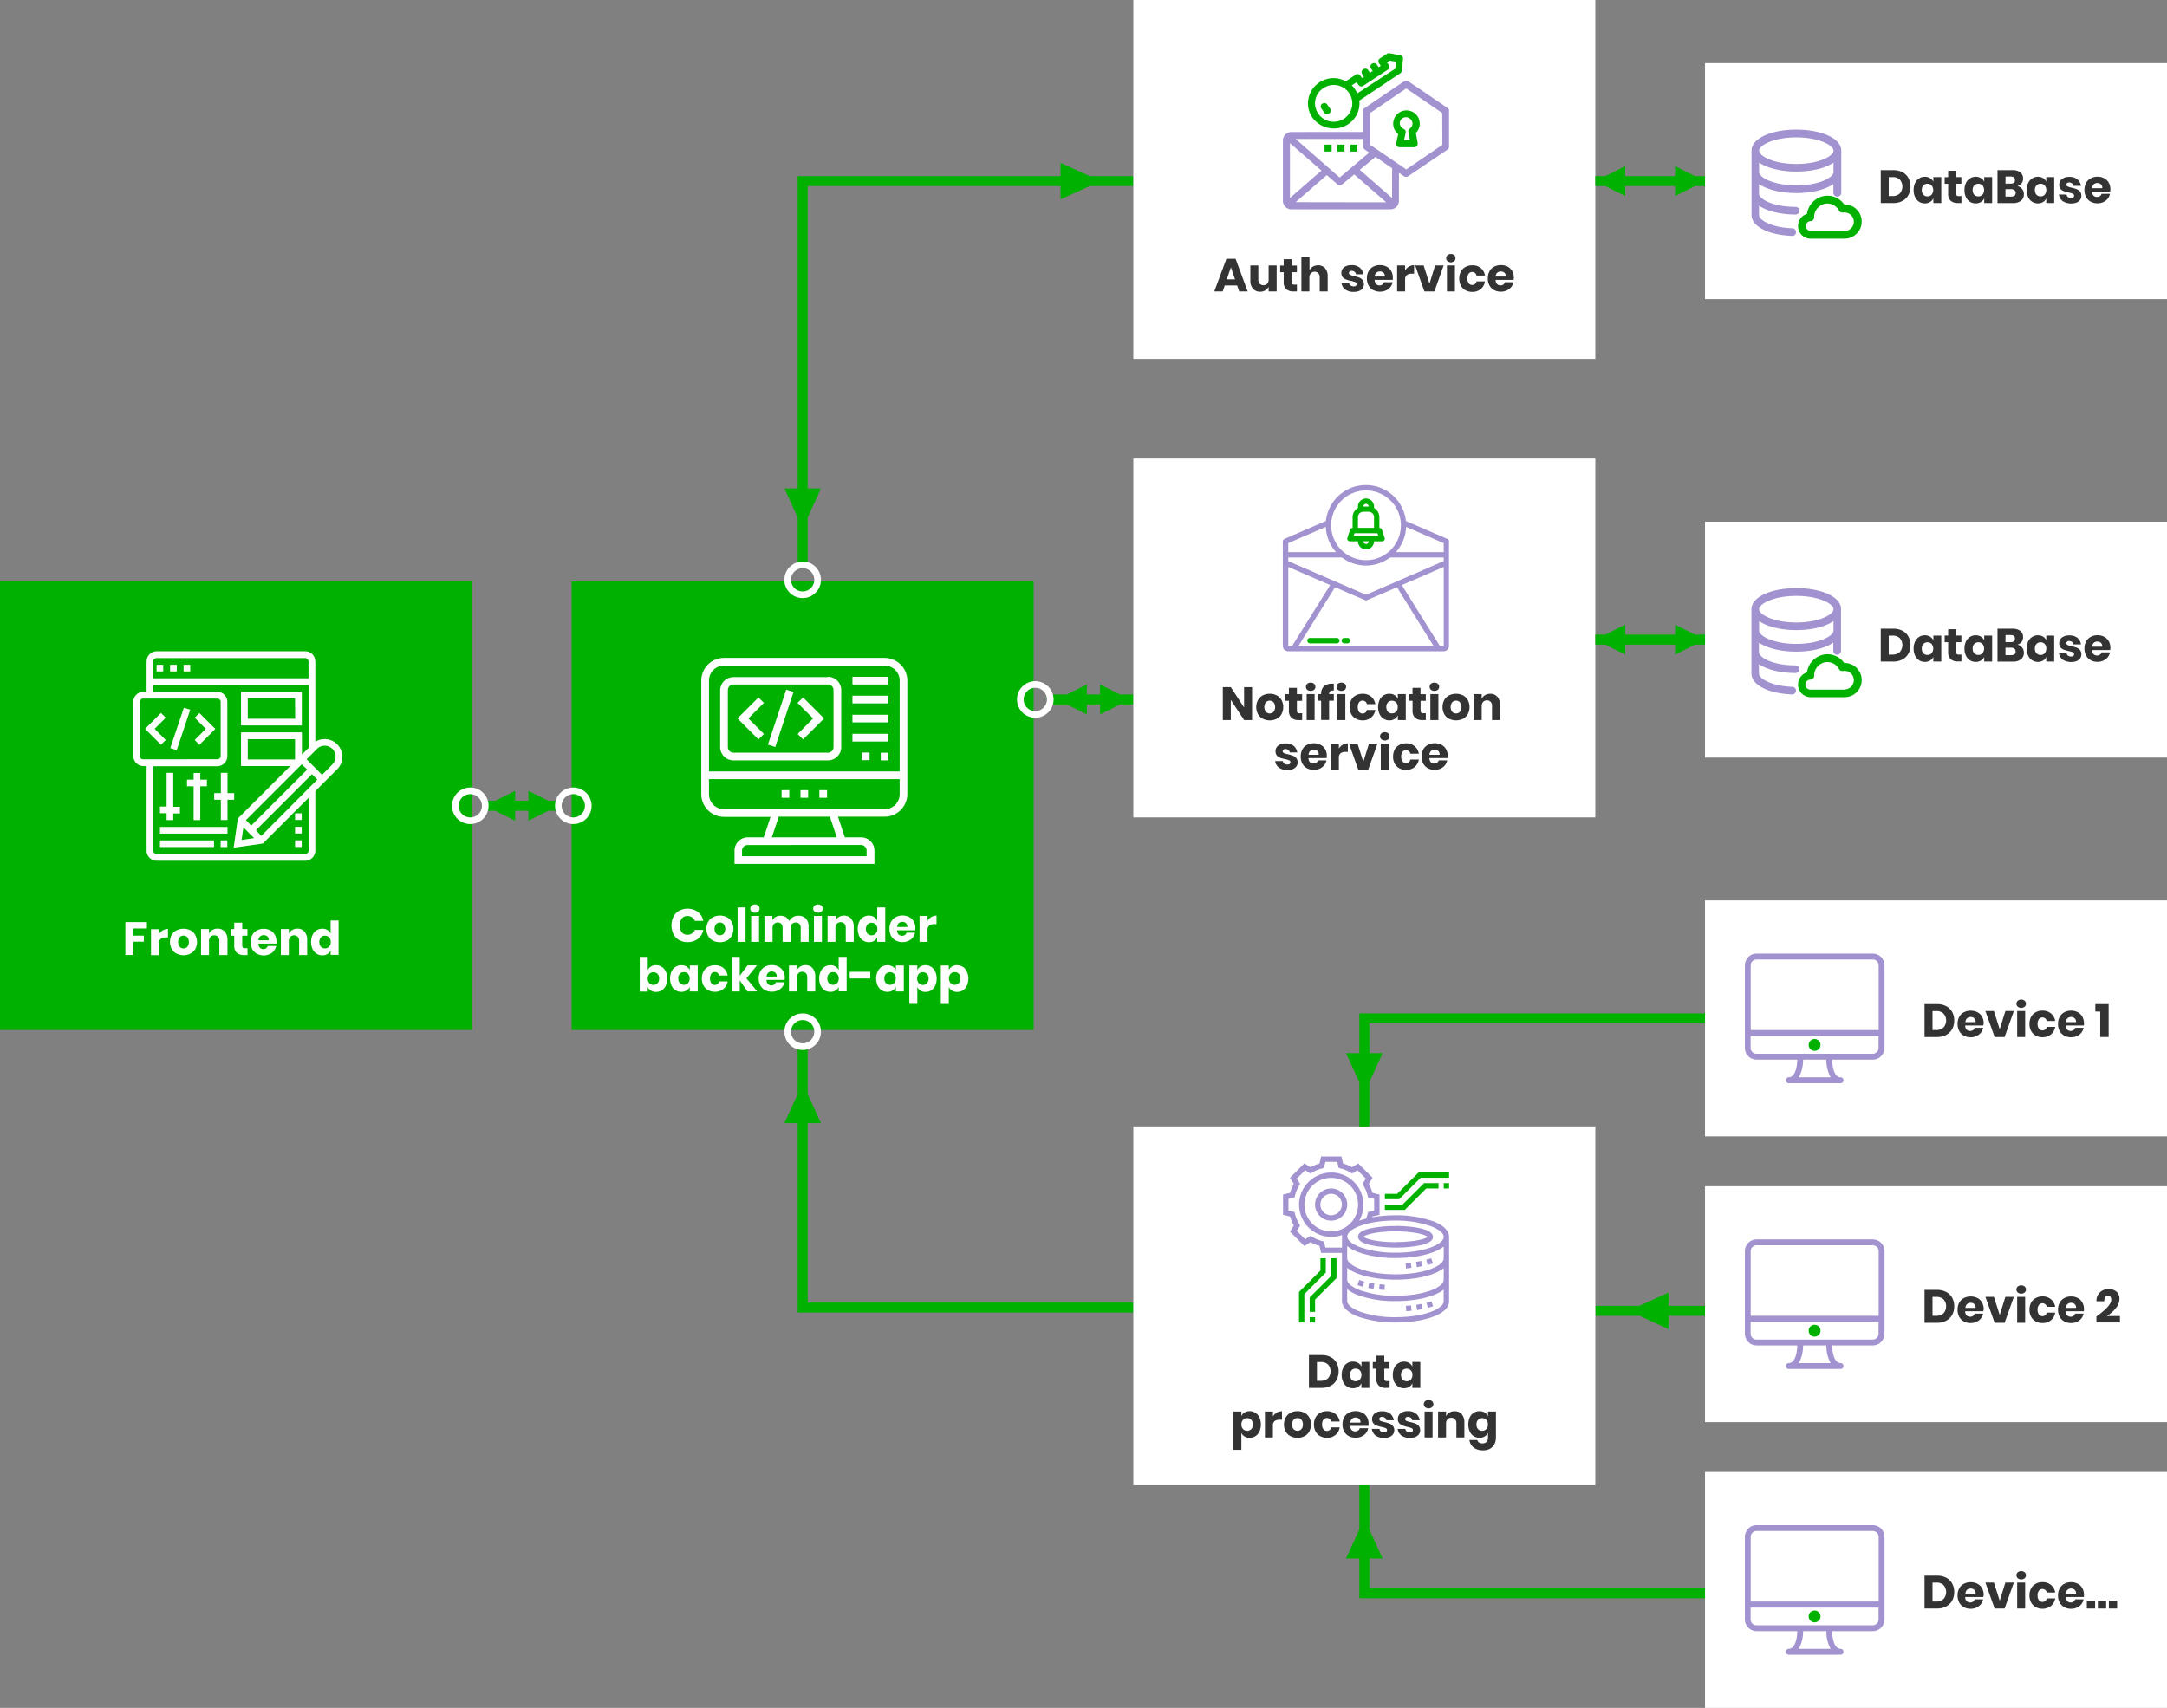 <svg xmlns="http://www.w3.org/2000/svg" viewBox="0 0 652 514"><rect x="0" y="0" width="652" height="514" fill="#808080" stroke="none"/><defs><style>.cls-1{isolation:isolate;}.cls-2{fill:#00b100;}.cls-3{fill:#fff;}.cls-4{fill:#333;}.cls-5{fill:#a292cf;}</style></defs><g id="Layer_2" data-name="Layer 2"><g id="Ellipse_1187_copy_8" data-name="Ellipse 1187 copy 8" class="cls-1"><g id="Rectangle_1366_copy_2" data-name="Rectangle 1366 copy 2"><polygon class="cls-2" points="337 209 330.99 206 330.99 209 327 209 327 206 321 209 315 209 315 212 321.01 212 327 214.99 327 212 330.99 212 330.99 214.99 336.98 212 341 212 341 209 337 209"/></g><g id="Rectangle_1366_copy_3" data-name="Rectangle 1366 copy 3"><polygon class="cls-2" points="502.01 393 502.01 389 493.27 393 480 393 480 396 493.29 396 502.01 399.99 502.01 396 513 396 513 393 502.01 393"/></g><g id="Rectangle_1366_copy" data-name="Rectangle 1366 copy"><polygon class="cls-2" points="327.87 53 319.1 49 319.1 53 240 53 240 147 236.01 147 240 155.71 240 171 243 171 243 155.73 247 147 243 147 243 56 319.1 56 319.1 59.99 327.85 56 341 56 341 53 327.87 53"/></g><g id="Rectangle_1366" data-name="Rectangle 1366"><polygon class="cls-2" points="243 392 243 338.01 247 338.01 243 329.27 243 314 240 314 240 329.29 236.01 338.01 240 338.01 240 395 341 395 341 392 243 392"/></g><g id="Rectangle_1366-2" data-name="Rectangle 1366"><polygon class="cls-2" points="412 478 412 469.04 415.99 469.04 412 460.3 412 447 409 447 409 460.28 405 469.04 409 469.04 409 481 513 481 513 478 412 478"/></g><g id="Rectangle_1163" data-name="Rectangle 1163"><rect class="cls-3" x="513" y="157" width="139" height="71"/></g><g id="Rectangle_1163-2" data-name="Rectangle 1163"><rect class="cls-2" y="175" width="142" height="135"/></g><g id="Rectangle_1163-3" data-name="Rectangle 1163"><rect class="cls-2" x="172" y="175" width="139" height="135"/></g><g id="Rectangle_1163-4" data-name="Rectangle 1163"><rect class="cls-3" x="341" width="139" height="108"/></g><g id="Rectangle_1163-5" data-name="Rectangle 1163"><rect class="cls-3" x="341" y="138" width="139" height="108"/></g><g id="Rectangle_1163-6" data-name="Rectangle 1163"><rect class="cls-3" x="341" y="339" width="139" height="108"/></g><g id="Rectangle_1163-7" data-name="Rectangle 1163"><rect class="cls-3" x="513" y="19" width="139" height="71"/></g><g id="Rectangle_1163-8" data-name="Rectangle 1163"><rect class="cls-3" x="513" y="271" width="139" height="71"/></g><g id="Rectangle_1163-9" data-name="Rectangle 1163"><rect class="cls-3" x="513" y="357" width="139" height="71"/></g><g id="Rectangle_1163-10" data-name="Rectangle 1163"><rect class="cls-3" x="513" y="443" width="139" height="71"/></g><path class="cls-3" d="M44.21,277.53v1.9H40.13v2.17h3.15v1.82H40.13v4h-2.4v-9.9Z"/><path class="cls-3" d="M49,280a3,3,0,0,1,1.54-.42v2.56h-.69a2.39,2.39,0,0,0-1.48.41,1.63,1.63,0,0,0-.53,1.37v3.56h-2.4v-7.81h2.4v1.47A3.42,3.42,0,0,1,49,280Z"/><path class="cls-3" d="M57.31,280a3.57,3.57,0,0,1,1.44,1.39,4.55,4.55,0,0,1,0,4.26A3.5,3.5,0,0,1,57.31,287a4.7,4.7,0,0,1-4.18,0,3.49,3.49,0,0,1-1.46-1.39,4.62,4.62,0,0,1,0-4.26A3.56,3.56,0,0,1,53.13,280a4.79,4.79,0,0,1,4.18,0Zm-3.25,2.09a2.41,2.41,0,0,0,0,2.86,1.53,1.53,0,0,0,1.16.49,1.51,1.51,0,0,0,1.15-.49,2.41,2.41,0,0,0,0-2.86,1.51,1.51,0,0,0-1.15-.5A1.54,1.54,0,0,0,54.06,282.09Z"/><path class="cls-3" d="M67.65,280.43a3.58,3.58,0,0,1,.79,2.46v4.54H66v-4.26a1.69,1.69,0,0,0-.42-1.22,1.4,1.4,0,0,0-1.1-.44,1.5,1.5,0,0,0-1.16.46,1.88,1.88,0,0,0-.43,1.31v4.15h-2.4v-7.81h2.4V281a2.61,2.61,0,0,1,1-1.1,3,3,0,0,1,1.56-.41A2.73,2.73,0,0,1,67.65,280.43Z"/><path class="cls-3" d="M74.47,285.37v2.06H73.39a3.15,3.15,0,0,1-2.15-.68,2.87,2.87,0,0,1-.76-2.25v-2.87H69.42v-2h1.06V277.7h2.4v1.92h1.57v2H72.88v2.91a.87.87,0,0,0,.19.65.92.92,0,0,0,.64.18Z"/><path class="cls-3" d="M83.19,284H77.76a1.72,1.72,0,0,0,.45,1.26,1.43,1.43,0,0,0,1,.39,1.4,1.4,0,0,0,.88-.27,1.23,1.23,0,0,0,.46-.68h2.55a3.31,3.31,0,0,1-.68,1.47,3.36,3.36,0,0,1-1.32,1,4.14,4.14,0,0,1-1.78.38,4.28,4.28,0,0,1-2-.49,3.38,3.38,0,0,1-1.39-1.39,4.3,4.3,0,0,1-.51-2.13,4.35,4.35,0,0,1,.5-2.13,3.41,3.41,0,0,1,1.4-1.39,4.28,4.28,0,0,1,2-.48,4.36,4.36,0,0,1,2,.47,3.4,3.4,0,0,1,1.37,1.34,4,4,0,0,1,.48,2A3.14,3.14,0,0,1,83.19,284Zm-2.77-2.17a1.57,1.57,0,0,0-1.06-.38,1.59,1.59,0,0,0-1.1.39,1.64,1.64,0,0,0-.49,1.15h3.06A1.46,1.46,0,0,0,80.42,281.79Z"/><path class="cls-3" d="M91.63,280.43a3.58,3.58,0,0,1,.79,2.46v4.54H90v-4.26a1.73,1.73,0,0,0-.41-1.22,1.44,1.44,0,0,0-1.11-.44,1.51,1.51,0,0,0-1.16.46,1.87,1.87,0,0,0-.42,1.31v4.15H84.51v-7.81h2.41V281a2.59,2.59,0,0,1,1-1.1,3,3,0,0,1,1.57-.41A2.71,2.71,0,0,1,91.63,280.43Z"/><path class="cls-3" d="M98.54,279.92a2.37,2.37,0,0,1,.94,1.11v-4h2.4v10.36h-2.4V286a2.37,2.37,0,0,1-.94,1.11,2.89,2.89,0,0,1-1.55.41,3.16,3.16,0,0,1-2.94-1.88,4.77,4.77,0,0,1-.45-2.13,4.71,4.71,0,0,1,.45-2.13,3.28,3.28,0,0,1,1.2-1.39,3.2,3.2,0,0,1,1.74-.48A2.89,2.89,0,0,1,98.54,279.92Zm-2,2.2a2.32,2.32,0,0,0,0,2.8,1.61,1.61,0,0,0,1.24.51,1.67,1.67,0,0,0,1.25-.52,2,2,0,0,0,.48-1.39,1.94,1.94,0,0,0-.48-1.39,1.66,1.66,0,0,0-1.25-.51A1.63,1.63,0,0,0,96.52,282.12Z"/><g id="Shape_508" data-name="Shape 508"><path class="cls-3" d="M97.67,222.42a5.28,5.28,0,0,0-2.8.81V199.05A3.06,3.06,0,0,0,91.82,196H47.11a3.06,3.06,0,0,0-3,3.05v9.14h-1a3.06,3.06,0,0,0-3,3.05V227.5a3.06,3.06,0,0,0,3,3.05h1V256a3.06,3.06,0,0,0,3,3.05H91.82A3.06,3.06,0,0,0,94.87,256V238.08l6.57-6.57a5.25,5.25,0,0,0,1.56-3.76A5.33,5.33,0,0,0,97.67,222.42ZM46.1,199.05a1,1,0,0,1,1-1H91.82a1,1,0,0,1,1,1v5.08H46.1Zm-3.05,29.46a1,1,0,0,1-1-1V211.24a1,1,0,0,1,1-1H65.4a1,1,0,0,1,1,1V227.5a1,1,0,0,1-1,1ZM92.84,256a1,1,0,0,1-1,1H47.11a1,1,0,0,1-1-1v-25.4H65.4a3.06,3.06,0,0,0,3-3.05V211.24a3.06,3.06,0,0,0-3-3.05H46.1v-2H92.84v18.89l-2,2v-6.69H72.52v10.16H87.34L71.56,246.33l-1.26,8.78,8.79-1.25,13.75-13.75Zm-17.28-7.53L74,246.81,90.81,230l1.61,1.61Zm.9,3.76-3.76.54.53-3.76Zm12.31-23.67H74.55v-6.09H88.77Zm-10.16,23L77,249.85,93.85,233l1.62,1.61ZM100,230.07l-3.1,3.11-4.66-4.67,3.1-3.09h0a3.26,3.26,0,0,1,2.33-1,3.29,3.29,0,0,1,2.33,5.62Zm-48.82-28h2v-2h-2Zm-4.07,0h2v-2h-2Zm8.13,0h2v-2h-2Zm-4,23.05,1.93.65,4.07-12.2L55.32,213ZM58.59,216l3.34,3.35-3.34,3.35L60,224.15l4.79-4.78L60,214.59Zm-10.16-1.43-4.79,4.78,4.79,4.78,1.43-1.43-3.34-3.35L49.86,216Zm42.38-6.4H72.52v10.16H90.81Zm-2,8.13H74.55v-6.1H88.77ZM48.13,254.93H64.39v-2H48.13Zm0-4.06H68.45v-2H48.13Zm2-4.06h2v-2h2v-2h-2V232.58h-2v10.16h-2v2h2Zm8.13,0h2V236.64h2v-2h-2v-2h-2v2h-2v2h2Zm12.19-8.13h-2v-6.1h-2v6.1h-2v2h2v6.1h2v-6.1h2Zm-4.06,16.25h2v-2h-2Zm24.39-10.16h-2v2h2Zm0,8.13h-2v2h2Zm0-4.06h-2v2h2Z"/></g><path class="cls-3" d="M210,274.47a4.55,4.55,0,0,1,1.61,2.69h-2.54a2.33,2.33,0,0,0-.87-1.08,2.43,2.43,0,0,0-1.38-.39,2.12,2.12,0,0,0-1.7.77,3.57,3.57,0,0,0,0,4.11,2.11,2.11,0,0,0,1.7.76,2.43,2.43,0,0,0,1.38-.39,2.38,2.38,0,0,0,.87-1.06h2.54a4.55,4.55,0,0,1-1.61,2.68,5.4,5.4,0,0,1-5.68.36,4.35,4.35,0,0,1-1.7-1.78,6.11,6.11,0,0,1,0-5.24,4.35,4.35,0,0,1,1.7-1.78,5.42,5.42,0,0,1,5.68.35Z"/><path class="cls-3" d="M218.69,276.05a3.47,3.47,0,0,1,1.45,1.39,4.55,4.55,0,0,1,0,4.26,3.53,3.53,0,0,1-1.45,1.39,4.43,4.43,0,0,1-2.08.48,4.51,4.51,0,0,1-2.1-.48,3.53,3.53,0,0,1-1.45-1.39,4.55,4.55,0,0,1,0-4.26,3.47,3.47,0,0,1,1.45-1.39,4.52,4.52,0,0,1,2.1-.49A4.43,4.43,0,0,1,218.69,276.05Zm-3.24,2.08a2.43,2.43,0,0,0,0,2.87,1.61,1.61,0,0,0,2.31,0,2.47,2.47,0,0,0,0-2.87,1.61,1.61,0,0,0-2.31,0Z"/><path class="cls-3" d="M224.32,273.11v10.36h-2.4V273.11Z"/><path class="cls-3" d="M226.14,272.56a1.49,1.49,0,0,1,1-.35,1.47,1.47,0,0,1,1,.35,1.15,1.15,0,0,1,.4.9,1.12,1.12,0,0,1-.4.89,1.48,1.48,0,0,1-1,.36,1.5,1.5,0,0,1-1-.36,1.14,1.14,0,0,1-.39-.89A1.17,1.17,0,0,1,226.14,272.56Zm2.24,3.1v7.81H226v-7.81Z"/><path class="cls-3" d="M242.47,276.47a3.48,3.48,0,0,1,.83,2.47v4.53h-2.39v-4.25a1.59,1.59,0,0,0-.4-1.16,1.47,1.47,0,0,0-1.09-.41,1.49,1.49,0,0,0-1.13.44,1.74,1.74,0,0,0-.41,1.24v4.14h-2.41v-4.25a1.63,1.63,0,0,0-.39-1.16,1.43,1.43,0,0,0-1.08-.41,1.55,1.55,0,0,0-1.14.43,1.73,1.73,0,0,0-.42,1.25v4.14H230v-7.81h2.4V277a2.31,2.31,0,0,1,.95-1,2.87,2.87,0,0,1,1.49-.38,3.08,3.08,0,0,1,1.59.41,2.6,2.6,0,0,1,1,1.18,3.11,3.11,0,0,1,1.12-1.16,2.91,2.91,0,0,1,1.56-.43A3,3,0,0,1,242.47,276.47Z"/><path class="cls-3" d="M245.07,272.56a1.72,1.72,0,0,1,2.08,0,1.17,1.17,0,0,1,.39.9,1.14,1.14,0,0,1-.39.89,1.68,1.68,0,0,1-2.08,0,1.14,1.14,0,0,1-.39-.89A1.17,1.17,0,0,1,245.07,272.56Zm2.23,3.1v7.81h-2.4v-7.81Z"/><path class="cls-3" d="M256.08,276.47a3.59,3.59,0,0,1,.79,2.47v4.53h-2.4v-4.25a1.73,1.73,0,0,0-.42-1.23,1.44,1.44,0,0,0-1.1-.44,1.54,1.54,0,0,0-1.16.46,1.9,1.9,0,0,0-.43,1.32v4.14H249v-7.81h2.4v1.43a2.64,2.64,0,0,1,1-1.11,3,3,0,0,1,1.57-.4A2.75,2.75,0,0,1,256.08,276.47Z"/><path class="cls-3" d="M263,276a2.32,2.32,0,0,1,.94,1.11v-4h2.41v10.36h-2.41v-1.41a2.32,2.32,0,0,1-.94,1.11,2.83,2.83,0,0,1-1.54.4,3.2,3.2,0,0,1-1.74-.48,3.37,3.37,0,0,1-1.21-1.39,5.4,5.4,0,0,1,0-4.27,3.34,3.34,0,0,1,1.21-1.38,3.21,3.21,0,0,1,1.74-.49A2.83,2.83,0,0,1,263,276Zm-2,2.2a2.32,2.32,0,0,0,0,2.8,1.77,1.77,0,0,0,2.48,0,1.94,1.94,0,0,0,.49-1.39,1.9,1.9,0,0,0-.49-1.39,1.77,1.77,0,0,0-2.48,0Z"/><path class="cls-3" d="M275.36,280h-5.44a1.83,1.83,0,0,0,.45,1.27,1.63,1.63,0,0,0,1.93.12,1.25,1.25,0,0,0,.46-.69h2.54a3.23,3.23,0,0,1-.67,1.48,3.72,3.72,0,0,1-1.32,1,4.15,4.15,0,0,1-1.79.37,4.27,4.27,0,0,1-2-.48,3.53,3.53,0,0,1-1.4-1.39,4.41,4.41,0,0,1-.5-2.13,4.31,4.31,0,0,1,.5-2.14,3.36,3.36,0,0,1,1.39-1.38,4.31,4.31,0,0,1,2-.49,4.26,4.26,0,0,1,2.06.48,3.4,3.4,0,0,1,1.37,1.34,4,4,0,0,1,.48,2A3,3,0,0,1,275.36,280Zm-2.77-2.16a1.71,1.71,0,0,0-2.16,0,1.59,1.59,0,0,0-.49,1.14H273A1.45,1.45,0,0,0,272.59,277.84Z"/><path class="cls-3" d="M280.24,276a3,3,0,0,1,1.54-.42v2.56h-.69a2.39,2.39,0,0,0-1.48.41,1.62,1.62,0,0,0-.53,1.37v3.55h-2.4v-7.81h2.4v1.47A3.48,3.48,0,0,1,280.24,276Z"/><path class="cls-3" d="M199.11,291a3.36,3.36,0,0,1,1.21,1.39,5.38,5.38,0,0,1,0,4.26,3.33,3.33,0,0,1-1.21,1.4,3.19,3.19,0,0,1-1.73.48,2.87,2.87,0,0,1-1.55-.41,2.4,2.4,0,0,1-.94-1.1v1.41h-2.4V288h2.4v4a2.4,2.4,0,0,1,.94-1.1,2.87,2.87,0,0,1,1.55-.41A3.19,3.19,0,0,1,199.11,291Zm-3.75,2.13a2.25,2.25,0,0,0,0,2.78,1.76,1.76,0,0,0,2.49,0,2,2,0,0,0,.47-1.4,2,2,0,0,0-.47-1.4,1.79,1.79,0,0,0-2.49,0Z"/><path class="cls-3" d="M206.54,290.89a2.42,2.42,0,0,1,1,1.1v-1.41h2.39v7.81h-2.39V297a2.42,2.42,0,0,1-1,1.1,2.87,2.87,0,0,1-1.55.41,3.19,3.19,0,0,1-1.73-.48,3.33,3.33,0,0,1-1.21-1.4,5.38,5.38,0,0,1,0-4.26,3.36,3.36,0,0,1,1.21-1.39,3.19,3.19,0,0,1,1.73-.48A2.87,2.87,0,0,1,206.54,290.89Zm-2,2.19a2,2,0,0,0-.47,1.4,2,2,0,0,0,.47,1.4,1.63,1.63,0,0,0,1.25.51,1.61,1.61,0,0,0,1.24-.52,2.25,2.25,0,0,0,0-2.78,1.64,1.64,0,0,0-1.24-.51A1.66,1.66,0,0,0,204.52,293.08Z"/><path class="cls-3" d="M217.62,291.31a3.7,3.7,0,0,1,1.3,2.29h-2.55a1.28,1.28,0,0,0-1.35-1.06,1.28,1.28,0,0,0-1,.5,2.81,2.81,0,0,0,0,2.89,1.31,1.31,0,0,0,1,.5,1.28,1.28,0,0,0,1.35-1.06h2.55a3.7,3.7,0,0,1-1.3,2.29,3.92,3.92,0,0,1-2.54.83,4.21,4.21,0,0,1-2-.48,3.49,3.49,0,0,1-1.4-1.4,4.25,4.25,0,0,1-.51-2.13,4.35,4.35,0,0,1,.5-2.13A3.47,3.47,0,0,1,213,291a4.28,4.28,0,0,1,2.05-.48A3.92,3.92,0,0,1,217.62,291.31Z"/><path class="cls-3" d="M224.92,298.39l-2.35-3.32v3.32h-2.4V288h2.4v5.68l2.35-3.13h2.82l-3.16,3.9,3.23,3.91Z"/><path class="cls-3" d="M236.06,294.92h-5.44a1.83,1.83,0,0,0,.45,1.27,1.48,1.48,0,0,0,1,.38,1.4,1.4,0,0,0,.88-.27,1.21,1.21,0,0,0,.47-.68H236a3.38,3.38,0,0,1-.67,1.48,3.72,3.72,0,0,1-1.32,1,4.55,4.55,0,0,1-3.83-.11,3.49,3.49,0,0,1-1.4-1.4,4.25,4.25,0,0,1-.51-2.13,4.35,4.35,0,0,1,.5-2.13,3.47,3.47,0,0,1,1.4-1.39,4.28,4.28,0,0,1,2.05-.48,4.22,4.22,0,0,1,2.05.48,3.31,3.31,0,0,1,1.37,1.33,3.88,3.88,0,0,1,.42,2.63Zm-2.78-2.16a1.51,1.51,0,0,0-1.06-.39,1.57,1.57,0,0,0-1.09.39,1.62,1.62,0,0,0-.5,1.15h3.07A1.41,1.41,0,0,0,233.28,292.76Z"/><path class="cls-3" d="M244.49,291.39a3.59,3.59,0,0,1,.8,2.46v4.54h-2.41v-4.26a1.69,1.69,0,0,0-.41-1.22,1.45,1.45,0,0,0-1.1-.44,1.49,1.49,0,0,0-1.16.46,1.86,1.86,0,0,0-.43,1.32v4.14h-2.4v-7.81h2.4V292a2.56,2.56,0,0,1,1-1.11,3,3,0,0,1,1.57-.41A2.71,2.71,0,0,1,244.49,291.39Z"/><path class="cls-3" d="M251.4,290.89a2.4,2.4,0,0,1,.94,1.1v-4h2.4v10.36h-2.4V297a2.4,2.4,0,0,1-.94,1.1,2.87,2.87,0,0,1-1.55.41,3.19,3.19,0,0,1-1.73-.48,3.4,3.4,0,0,1-1.21-1.4,5.38,5.38,0,0,1,0-4.26,3.43,3.43,0,0,1,1.21-1.39,3.19,3.19,0,0,1,1.73-.48A2.87,2.87,0,0,1,251.4,290.89Zm-2,2.19a2,2,0,0,0-.47,1.4,2,2,0,0,0,.47,1.4,1.63,1.63,0,0,0,1.25.51,1.61,1.61,0,0,0,1.24-.52,2.25,2.25,0,0,0,0-2.78,1.64,1.64,0,0,0-1.24-.51A1.66,1.66,0,0,0,249.38,293.08Z"/><path class="cls-3" d="M261.85,292.48v2h-6.19v-2Z"/><path class="cls-3" d="M268.55,290.89a2.5,2.5,0,0,1,1,1.1v-1.41h2.39v7.81h-2.39V297a2.5,2.5,0,0,1-1,1.1,2.83,2.83,0,0,1-1.54.41,3.2,3.2,0,0,1-1.74-.48,3.4,3.4,0,0,1-1.21-1.4,5.38,5.38,0,0,1,0-4.26,3.43,3.43,0,0,1,1.21-1.39,3.2,3.2,0,0,1,1.74-.48A2.83,2.83,0,0,1,268.55,290.89Zm-2,2.19a2,2,0,0,0-.47,1.4,1.93,1.93,0,0,0,.47,1.4,1.75,1.75,0,0,0,2.48,0,2.22,2.22,0,0,0,0-2.78,1.77,1.77,0,0,0-2.48,0Z"/><path class="cls-3" d="M280.18,291a3.43,3.43,0,0,1,1.21,1.39,5.38,5.38,0,0,1,0,4.26,3.4,3.4,0,0,1-1.21,1.4,3.2,3.2,0,0,1-1.74.48,2.85,2.85,0,0,1-1.54-.41A2.34,2.34,0,0,1,276,297v5.13h-2.4V290.58H276V292a2.34,2.34,0,0,1,.94-1.1,2.85,2.85,0,0,1,1.54-.41A3.2,3.2,0,0,1,280.18,291Zm-3.75,2.13a2.22,2.22,0,0,0,0,2.78,1.61,1.61,0,0,0,1.24.52,1.63,1.63,0,0,0,1.25-.51,2,2,0,0,0,.47-1.4,2,2,0,0,0-.47-1.4,1.66,1.66,0,0,0-1.25-.5A1.64,1.64,0,0,0,276.43,293.09Z"/><path class="cls-3" d="M289.71,291a3.34,3.34,0,0,1,1.2,1.39,5.27,5.27,0,0,1,0,4.26,3.31,3.31,0,0,1-1.2,1.4,3.23,3.23,0,0,1-1.74.48,2.89,2.89,0,0,1-1.55-.41,2.4,2.4,0,0,1-.94-1.1v5.13h-2.4V290.58h2.4V292a2.4,2.4,0,0,1,.94-1.1,2.89,2.89,0,0,1,1.55-.41A3.23,3.23,0,0,1,289.71,291ZM286,293.09a2.25,2.25,0,0,0,0,2.78,1.63,1.63,0,0,0,1.25.52,1.61,1.61,0,0,0,1.24-.51,2,2,0,0,0,.47-1.4,2,2,0,0,0-.47-1.4,1.63,1.63,0,0,0-1.24-.5A1.66,1.66,0,0,0,286,293.09Z"/><g id="Shape_1242" data-name="Shape 1242"><path class="cls-3" d="M231.05,224.09l2.19.73,5.51-16.55-2.19-.73Zm8.9-12.56,4.68,4.68L240,220.89l1.63,1.63,6.32-6.31-6.32-6.31Zm-2.48,26.26h-2.31v2.31h2.31Zm5.68,0h-2.3v2.31h2.3Zm5.69,0h-2.31v2.31h2.31ZM228.2,209.9l-6.31,6.31,6.31,6.31,1.64-1.63-4.68-4.68,4.68-4.68Zm28.28,1.78h10.84v-2.31H256.48Zm0-5.69h10.84v-2.31H256.48Zm9.68-8H217.84a6.85,6.85,0,0,0-6.84,6.84V239a6.85,6.85,0,0,0,6.84,6.84h14L229.8,252H225a4,4,0,0,0-4,4v4h42.1v-4a4,4,0,0,0-4-4H254.2l-2.07-6.22h14A6.85,6.85,0,0,0,273,239V204.84A6.85,6.85,0,0,0,266.16,198Zm-7.11,56.31a1.69,1.69,0,0,1,1.69,1.69v1.69H223.26V256a1.69,1.69,0,0,1,1.69-1.69ZM232.23,252l2.08-6.22h15.38l2.08,6.22ZM270.69,239a4.53,4.53,0,0,1-4.53,4.53H217.84a4.53,4.53,0,0,1-4.53-4.53v-4.53h57.38Zm0-6.84H213.31V204.84a4.53,4.53,0,0,1,4.53-4.53h48.32a4.53,4.53,0,0,1,4.53,4.53Zm-14.21-14.75h10.84v-2.31H256.48Zm2.84,11.37h2.31v-2.31h-2.31Zm-10.21-25H220.68a4,4,0,0,0-4,4v17.06a4,4,0,0,0,4,4h28.43a4,4,0,0,0,4-4V207.68A4,4,0,0,0,249.11,203.68Zm1.68,21.06a1.68,1.68,0,0,1-1.68,1.68H220.68a1.69,1.69,0,0,1-1.69-1.68V207.68a1.69,1.69,0,0,1,1.69-1.69h28.43a1.69,1.69,0,0,1,1.68,1.69Zm14.22,4h2.31v-2.31H265Zm-8.53-5.68h10.84v-2.31H256.48Z"/></g><path class="cls-4" d="M372.22,85.89H368.5l-.62,1.81h-2.53L369,77.87h2.76l3.64,9.83h-2.55Zm-.62-1.82-1.24-3.64-1.25,3.64Z"/><path class="cls-4" d="M384.12,79.88V87.7H381.7V86.28a2.65,2.65,0,0,1-1,1.1,3,3,0,0,1-1.56.4,2.72,2.72,0,0,1-2.14-.9,3.55,3.55,0,0,1-.79-2.46V79.88h2.39v4.25a1.74,1.74,0,0,0,.41,1.24,1.64,1.64,0,0,0,2.27,0A1.86,1.86,0,0,0,381.7,84V79.88Z"/><path class="cls-4" d="M390.22,85.64V87.7h-1.09A3.14,3.14,0,0,1,387,87a2.88,2.88,0,0,1-.76-2.25V81.9h-1.06v-2h1.06V78h2.4v1.91h1.57v2h-1.57v2.91a.87.87,0,0,0,.19.65.91.91,0,0,0,.64.18Z"/><path class="cls-4" d="M398.68,80.7a3.57,3.57,0,0,1,.79,2.46V87.7h-2.4V83.44a1.73,1.73,0,0,0-.41-1.22,1.45,1.45,0,0,0-1.11-.45,1.48,1.48,0,0,0-1.15.47,1.82,1.82,0,0,0-.43,1.31V87.7h-2.41V77.34H394v4a2.59,2.59,0,0,1,1-1.1,3,3,0,0,1,1.57-.41A2.71,2.71,0,0,1,398.68,80.7Z"/><path class="cls-4" d="M409.11,80.53a3.23,3.23,0,0,1,1.11,2H408a1.2,1.2,0,0,0-.44-.75,1.36,1.36,0,0,0-.86-.27,1,1,0,0,0-.62.17.61.61,0,0,0-.21.5.58.58,0,0,0,.39.54,5.35,5.35,0,0,0,1.21.37,11.51,11.51,0,0,1,1.48.43,2.43,2.43,0,0,1,1,.7,2,2,0,0,1,.42,1.32,2,2,0,0,1-.36,1.19,2.43,2.43,0,0,1-1.05.81,4.09,4.09,0,0,1-1.63.29,4.21,4.21,0,0,1-2.55-.7,3,3,0,0,1-1.16-2h2.32a1,1,0,0,0,.42.77,1.61,1.61,0,0,0,1,.27.86.86,0,0,0,.61-.19.65.65,0,0,0,.22-.5.6.6,0,0,0-.39-.58,7.86,7.86,0,0,0-1.26-.37A9.74,9.74,0,0,1,405,84.1a2.35,2.35,0,0,1-1-.68,1.89,1.89,0,0,1-.41-1.28,2.09,2.09,0,0,1,.8-1.7,3.48,3.48,0,0,1,2.26-.65A3.6,3.6,0,0,1,409.11,80.53Z"/><path class="cls-4" d="M419.05,84.22h-5.44a1.82,1.82,0,0,0,.45,1.27,1.44,1.44,0,0,0,1,.39,1.4,1.4,0,0,0,.88-.27,1.27,1.27,0,0,0,.47-.69H419a3.28,3.28,0,0,1-.67,1.48,3.51,3.51,0,0,1-1.32,1,4.55,4.55,0,0,1-3.83-.11,3.41,3.41,0,0,1-1.4-1.39,4.3,4.3,0,0,1-.51-2.13,4.35,4.35,0,0,1,.5-2.13,3.35,3.35,0,0,1,1.4-1.39,4.28,4.28,0,0,1,2-.48,4.34,4.34,0,0,1,2.05.47,3.4,3.4,0,0,1,1.37,1.34,3.88,3.88,0,0,1,.49,2A3.79,3.79,0,0,1,419.05,84.22Zm-2.78-2.16a1.55,1.55,0,0,0-1.06-.38,1.59,1.59,0,0,0-1.1.39,1.64,1.64,0,0,0-.49,1.15h3.07A1.46,1.46,0,0,0,416.27,82.06Z"/><path class="cls-4" d="M423.93,80.22a3,3,0,0,1,1.54-.42v2.56h-.69a2.37,2.37,0,0,0-1.48.41,1.6,1.6,0,0,0-.53,1.37V87.7h-2.4V79.88h2.4v1.47A3.48,3.48,0,0,1,423.93,80.22Z"/><path class="cls-4" d="M430.1,85.36l1.7-5.48h2.56l-2.78,7.82h-3l-2.78-7.82h2.55Z"/><path class="cls-4" d="M435.53,76.78a1.5,1.5,0,0,1,1-.35,1.54,1.54,0,0,1,1,.35,1.18,1.18,0,0,1,.39.91,1.17,1.17,0,0,1-.39.89,1.54,1.54,0,0,1-1,.35,1.5,1.5,0,0,1-1-.35,1.14,1.14,0,0,1-.4-.89A1.16,1.16,0,0,1,435.53,76.78Zm2.23,3.1V87.7h-2.4V79.88Z"/><path class="cls-4" d="M445.5,80.62a3.68,3.68,0,0,1,1.29,2.29h-2.54a1.33,1.33,0,0,0-.46-.78,1.38,1.38,0,0,0-.89-.29,1.29,1.29,0,0,0-1,.5,2.77,2.77,0,0,0,0,2.9,1.29,1.29,0,0,0,1,.5,1.43,1.43,0,0,0,.89-.28,1.39,1.39,0,0,0,.46-.79h2.54A3.66,3.66,0,0,1,445.5,87a3.86,3.86,0,0,1-2.54.83,4.28,4.28,0,0,1-2-.48,3.38,3.38,0,0,1-1.39-1.39,4.3,4.3,0,0,1-.51-2.13,4.35,4.35,0,0,1,.5-2.13,3.35,3.35,0,0,1,1.4-1.39,4.28,4.28,0,0,1,2-.48A3.86,3.86,0,0,1,445.5,80.62Z"/><path class="cls-4" d="M455.42,84.22H450a1.82,1.82,0,0,0,.45,1.27,1.44,1.44,0,0,0,1,.39,1.43,1.43,0,0,0,.89-.27,1.25,1.25,0,0,0,.46-.69h2.54a3.18,3.18,0,0,1-.67,1.48,3.51,3.51,0,0,1-1.32,1,4.19,4.19,0,0,1-1.79.37,4.24,4.24,0,0,1-2-.48,3.47,3.47,0,0,1-1.4-1.39,4.3,4.3,0,0,1-.5-2.13,4.35,4.35,0,0,1,.49-2.13,3.41,3.41,0,0,1,1.4-1.39,4.31,4.31,0,0,1,2.05-.48,4.38,4.38,0,0,1,2.06.47A3.46,3.46,0,0,1,455,81.6a4,4,0,0,1,.48,2A3,3,0,0,1,455.42,84.22Zm-2.77-2.16a1.71,1.71,0,0,0-2.16,0,1.6,1.6,0,0,0-.49,1.15h3.06A1.46,1.46,0,0,0,452.65,82.06Z"/><g id="Shape_1229" data-name="Shape 1229"><path class="cls-5" d="M435.68,32.58l-12-8.16a1.12,1.12,0,0,0-1.17,0l-12,8.13a1,1,0,0,0-.44.84v6.33H388.6A2.56,2.56,0,0,0,386,42.28V60.44A2.57,2.57,0,0,0,388.6,63h29.7a2.56,2.56,0,0,0,2.61-2.57V52l1.56,1.06a1.14,1.14,0,0,0,1.18,0L435.56,45a1,1,0,0,0,.43-.84V33.43A.88.88,0,0,0,435.68,32.58Zm-25.56,9.23v2.3a1.24,1.24,0,0,0,.4.81l1.43,1-8.88,7.5L389.83,41.81Zm-22,17.77V43.07l9.48,8.25Zm1.71,1.26,9.37-8.15,3.23,2.81a1.1,1.1,0,0,0,1.36,0l3.68-3,9.61,8.38Zm29-1.26-9.71-8.48,4.75-3.9,5,3.44Zm15.15-16L423.1,51c-1.37-1-9.57-6.57-10.85-7.4V34l10.85-7.4L433.94,34Z"/></g><g id="Shape_1229_copy" data-name="Shape 1229 copy"><path class="cls-2" d="M427.18,37.11a4,4,0,1,0-6.49,3.24l-.59,2.72a1.11,1.11,0,0,0,.24.88,1.06,1.06,0,0,0,.82.36h4.34a1,1,0,0,0,.8-.38,1,1,0,0,0,.25-.86L426,40A3.9,3.9,0,0,0,427.18,37.11Zm-3,1.59a1,1,0,0,0-.43,1l.48,2.47h-1.77l.47-2.24a1,1,0,0,0-.62-1.14,2,2,0,0,1-1.15-1.73A1.86,1.86,0,0,1,423,35.27a2,2,0,0,1,2,1.92A1.91,1.91,0,0,1,424.17,38.7Zm-25.65,6.91h2.13V43.52h-2.13Zm3.87,0h2.13V43.52h-2.13Zm3.87,0h2.12V43.52h-2.12ZM421.37,22a1,1,0,0,0,.39-.7l.38-3.47a1,1,0,0,0-.84-1.18L418,16a.9.9,0,0,0-.7.2l-2.08,1.36a1,1,0,0,0-.48.66,1.13,1.13,0,0,0,.16.81l.54.76-.61.43-.52-.74a1.06,1.06,0,0,0-1.48-.32,1,1,0,0,0-.49.66,1.11,1.11,0,0,0,.17.81l.52.74-.83.53-.52-.75a1,1,0,0,0-.68-.47,1.15,1.15,0,0,0-.8.15,1,1,0,0,0-.32,1.47l.53.76-.61.42-.51-.71a.94.94,0,0,0-.67-.46.74.74,0,0,0-.76.2l-2.94,1.95a7.67,7.67,0,0,0-11.23,5.2,7.41,7.41,0,0,0,1.18,5.71,7.93,7.93,0,0,0,10.76,2h0A7.52,7.52,0,0,0,409,30.26ZM404.45,35.66a5.64,5.64,0,0,1-7.8-1.44,5.45,5.45,0,0,1-.88-4.2,5.34,5.34,0,0,1,2.35-3.46h0a5.63,5.63,0,0,1,3.16-1,6.18,6.18,0,0,1,1,.09A5.62,5.62,0,0,1,405.92,28,5.5,5.5,0,0,1,404.45,35.66Zm3.2-8.87a5.23,5.23,0,0,0-.95-1.11l1.47-.94.53.74a1,1,0,0,0,1.49.32L417.52,21a1,1,0,0,0,.49-.67,1.11,1.11,0,0,0-.16-.8l-.53-.75.82-.54,1.86.32-.19,2.11L408.38,28.1A7.81,7.81,0,0,0,407.65,26.79Zm-8.28,4.71a1.06,1.06,0,0,0-1.48-.33,1,1,0,0,0-.32,1.47l.84,1.21a1.06,1.06,0,0,0,.67.47l.21,0a1.21,1.21,0,0,0,.6-.17,1,1,0,0,0,.32-1.47Z"/></g><path class="cls-4" d="M376.72,216.7h-2.4l-4-6.08v6.08h-2.4v-9.9h2.4l4,6.13V206.8h2.4Z"/><path class="cls-4" d="M384.13,209.27a3.59,3.59,0,0,1,1.45,1.39,4.62,4.62,0,0,1,0,4.26,3.53,3.53,0,0,1-1.45,1.39,4.44,4.44,0,0,1-2.09.48,4.5,4.5,0,0,1-2.09-.48,3.47,3.47,0,0,1-1.45-1.39,4.55,4.55,0,0,1,0-4.26,3.53,3.53,0,0,1,1.45-1.39,4.5,4.5,0,0,1,2.09-.48A4.44,4.44,0,0,1,384.13,209.27Zm-3.25,2.09a2.41,2.41,0,0,0,0,2.86,1.62,1.62,0,0,0,2.32,0,2.45,2.45,0,0,0,0-2.86,1.6,1.6,0,0,0-2.32,0Z"/><path class="cls-4" d="M391.79,214.64v2.06h-1.08a3.12,3.12,0,0,1-2.14-.68,2.89,2.89,0,0,1-.77-2.25V210.9h-1.05v-2h1.05V207h2.41v1.91h1.57v2h-1.57v2.91a.87.87,0,0,0,.19.65.91.91,0,0,0,.64.18Z"/><path class="cls-4" d="M393.31,205.78a1.72,1.72,0,0,1,2.08,0,1.18,1.18,0,0,1,.39.91,1.17,1.17,0,0,1-.39.89,1.72,1.72,0,0,1-2.08,0,1.17,1.17,0,0,1-.39-.89A1.18,1.18,0,0,1,393.31,205.78Zm2.23,3.1v7.82h-2.4v-7.82Z"/><path class="cls-4" d="M401.05,207.82a1.18,1.18,0,0,0-.85.25,1.16,1.16,0,0,0-.3.81h1.42v2H399.9v5.8h-2.4v-5.8h-.94v-2h.94v-.08a2.92,2.92,0,0,1,.85-2.25,3.53,3.53,0,0,1,2.46-.79l.51,0v2.05Z"/><path class="cls-4" d="M402.54,205.78a1.72,1.72,0,0,1,2.08,0,1.18,1.18,0,0,1,.39.91,1.17,1.17,0,0,1-.39.89,1.72,1.72,0,0,1-2.08,0,1.17,1.17,0,0,1-.39-.89A1.18,1.18,0,0,1,402.54,205.78Zm2.24,3.1v7.82h-2.41v-7.82Z"/><path class="cls-4" d="M412.52,209.62a3.73,3.73,0,0,1,1.29,2.29h-2.54a1.3,1.3,0,0,0-.47-.78,1.35,1.35,0,0,0-.88-.29,1.29,1.29,0,0,0-1,.5,2.77,2.77,0,0,0,0,2.9,1.29,1.29,0,0,0,1,.5,1.4,1.4,0,0,0,.88-.28,1.35,1.35,0,0,0,.47-.79h2.54a3.7,3.7,0,0,1-1.29,2.29,3.89,3.89,0,0,1-2.55.83,4.24,4.24,0,0,1-2-.48,3.41,3.41,0,0,1-1.4-1.39,4.3,4.3,0,0,1-.5-2.13,4.35,4.35,0,0,1,.49-2.13,3.41,3.41,0,0,1,1.4-1.39,4.31,4.31,0,0,1,2.05-.48A3.89,3.89,0,0,1,412.52,209.62Z"/><path class="cls-4" d="M419.58,209.19a2.47,2.47,0,0,1,1,1.11v-1.42h2.39v7.82h-2.39v-1.42a2.47,2.47,0,0,1-1,1.11,2.83,2.83,0,0,1-1.54.4,3.2,3.2,0,0,1-1.74-.48,3.31,3.31,0,0,1-1.21-1.39,4.91,4.91,0,0,1-.44-2.13,4.85,4.85,0,0,1,.44-2.13,3.31,3.31,0,0,1,1.21-1.39,3.2,3.2,0,0,1,1.74-.48A2.83,2.83,0,0,1,419.58,209.19Zm-2,2.2a2.32,2.32,0,0,0,0,2.8,1.6,1.6,0,0,0,1.24.5,1.62,1.62,0,0,0,1.24-.51,1.94,1.94,0,0,0,.49-1.39,1.9,1.9,0,0,0-.49-1.39,1.62,1.62,0,0,0-1.24-.51A1.6,1.6,0,0,0,417.57,211.39Z"/><path class="cls-4" d="M429,214.64v2.06h-1.09a3.14,3.14,0,0,1-2.14-.68,2.88,2.88,0,0,1-.76-2.25V210.9H424v-2H425V207h2.4v1.91H429v2h-1.57v2.91a.87.87,0,0,0,.19.65.91.91,0,0,0,.64.18Z"/><path class="cls-4" d="M430.54,205.78a1.72,1.72,0,0,1,2.08,0,1.21,1.21,0,0,1,0,1.8,1.72,1.72,0,0,1-2.08,0,1.17,1.17,0,0,1-.39-.89A1.18,1.18,0,0,1,430.54,205.78Zm2.24,3.1v7.82h-2.41v-7.82Z"/><path class="cls-4" d="M440.19,209.27a3.57,3.57,0,0,1,1.44,1.39,4.55,4.55,0,0,1,0,4.26,3.5,3.5,0,0,1-1.44,1.39,4.79,4.79,0,0,1-4.18,0,3.49,3.49,0,0,1-1.46-1.39,4.62,4.62,0,0,1,0-4.26,3.56,3.56,0,0,1,1.46-1.39,4.79,4.79,0,0,1,4.18,0Zm-3.25,2.09a2.41,2.41,0,0,0,0,2.86,1.53,1.53,0,0,0,1.16.49,1.51,1.51,0,0,0,1.15-.49,2.41,2.41,0,0,0,0-2.86,1.48,1.48,0,0,0-1.15-.5A1.5,1.5,0,0,0,436.94,211.36Z"/><path class="cls-4" d="M450.53,209.7a3.57,3.57,0,0,1,.79,2.46v4.54h-2.4v-4.26a1.69,1.69,0,0,0-.42-1.22,1.41,1.41,0,0,0-1.1-.45,1.52,1.52,0,0,0-1.16.47,1.86,1.86,0,0,0-.43,1.31v4.15h-2.4v-7.82h2.4v1.43a2.61,2.61,0,0,1,1-1.1,3,3,0,0,1,1.57-.41A2.71,2.71,0,0,1,450.53,209.7Z"/><path class="cls-4" d="M389.2,224.44a3.22,3.22,0,0,1,1.12,2h-2.25a1.25,1.25,0,0,0-.44-.74,1.32,1.32,0,0,0-.87-.28.91.91,0,0,0-.61.18.57.57,0,0,0-.22.49.58.58,0,0,0,.39.55,6.19,6.19,0,0,0,1.22.36,12.54,12.54,0,0,1,1.47.43,2.42,2.42,0,0,1,1,.71,1.94,1.94,0,0,1,.42,1.31,2,2,0,0,1-.36,1.19,2.46,2.46,0,0,1-1.06.82,4.24,4.24,0,0,1-1.63.29,4.18,4.18,0,0,1-2.54-.7,2.94,2.94,0,0,1-1.17-2H386a1.06,1.06,0,0,0,.43.77,1.6,1.6,0,0,0,1,.26.94.94,0,0,0,.62-.18.66.66,0,0,0,.21-.5.59.59,0,0,0-.39-.58,6.53,6.53,0,0,0-1.25-.37,10.15,10.15,0,0,1-1.44-.4,2.46,2.46,0,0,1-1-.67,1.92,1.92,0,0,1-.4-1.29,2.08,2.08,0,0,1,.8-1.7,3.52,3.52,0,0,1,2.26-.65A3.62,3.62,0,0,1,389.2,224.44Z"/><path class="cls-4" d="M399.14,228.14H393.7a1.83,1.83,0,0,0,.45,1.27,1.63,1.63,0,0,0,1.93.12,1.25,1.25,0,0,0,.46-.69h2.54a3.27,3.27,0,0,1-.67,1.48,3.72,3.72,0,0,1-1.32,1,4.14,4.14,0,0,1-1.78.37,4.28,4.28,0,0,1-2.05-.48,3.49,3.49,0,0,1-1.4-1.4,4.34,4.34,0,0,1-.5-2.12,4.29,4.29,0,0,1,.5-2.14,3.42,3.42,0,0,1,1.39-1.38,4.6,4.6,0,0,1,4.11,0,3.4,3.4,0,0,1,1.37,1.34,4,4,0,0,1,.48,2A3,3,0,0,1,399.14,228.14ZM396.37,226a1.53,1.53,0,0,0-1.06-.39,1.59,1.59,0,0,0-1.1.39,1.68,1.68,0,0,0-.49,1.15h3.06A1.44,1.44,0,0,0,396.37,226Z"/><path class="cls-4" d="M404,224.14a3,3,0,0,1,1.54-.42v2.56h-.69a2.39,2.39,0,0,0-1.48.4,1.65,1.65,0,0,0-.53,1.38v3.55h-2.4V223.8h2.4v1.47A3.39,3.39,0,0,1,404,224.14Z"/><path class="cls-4" d="M410.2,229.27l1.7-5.47h2.56l-2.79,7.81h-3l-2.78-7.81h2.56Z"/><path class="cls-4" d="M415.62,220.7a1.68,1.68,0,0,1,2.08,0,1.17,1.17,0,0,1,.39.9,1.15,1.15,0,0,1-.39.89,1.68,1.68,0,0,1-2.08,0,1.15,1.15,0,0,1-.39-.89A1.17,1.17,0,0,1,415.62,220.7Zm2.24,3.1v7.81h-2.41V223.8Z"/><path class="cls-4" d="M425.6,224.54a3.68,3.68,0,0,1,1.29,2.28h-2.54a1.3,1.3,0,0,0-1.35-1.06,1.29,1.29,0,0,0-1,.5,2.24,2.24,0,0,0-.41,1.45,2.28,2.28,0,0,0,.41,1.45,1.28,1.28,0,0,0,1,.49,1.35,1.35,0,0,0,.88-.28,1.33,1.33,0,0,0,.47-.78h2.54a3.73,3.73,0,0,1-1.29,2.29,4,4,0,0,1-2.55.83,4.24,4.24,0,0,1-2-.48,3.43,3.43,0,0,1-1.4-1.4,4.23,4.23,0,0,1-.5-2.12,4.39,4.39,0,0,1,.49-2.14,3.44,3.44,0,0,1,1.4-1.38,4.2,4.2,0,0,1,2.05-.49A3.92,3.92,0,0,1,425.6,224.54Z"/><path class="cls-4" d="M435.52,228.14h-5.44a1.83,1.83,0,0,0,.45,1.27,1.48,1.48,0,0,0,1,.38,1.46,1.46,0,0,0,.88-.26,1.27,1.27,0,0,0,.47-.69h2.54a3.38,3.38,0,0,1-.67,1.48,3.67,3.67,0,0,1-1.33,1,4.11,4.11,0,0,1-1.78.37,4.21,4.21,0,0,1-2-.48,3.43,3.43,0,0,1-1.4-1.4,4.24,4.24,0,0,1-.51-2.12,4.39,4.39,0,0,1,.5-2.14,3.38,3.38,0,0,1,1.4-1.38,4.17,4.17,0,0,1,2.05-.49,4.22,4.22,0,0,1,2.05.48,3.34,3.34,0,0,1,1.37,1.34,4,4,0,0,1,.49,2A3.9,3.9,0,0,1,435.52,228.14ZM432.74,226a1.51,1.51,0,0,0-1.06-.39,1.59,1.59,0,0,0-1.1.39,1.68,1.68,0,0,0-.49,1.15h3.07A1.44,1.44,0,0,0,432.74,226Z"/><g id="Shape_1247" data-name="Shape 1247"><path class="cls-5" d="M435.51,162.2,423,156.78a12.1,12.1,0,0,0-24.06,0l-12.48,5.42a.79.79,0,0,0-.49.74v31.45a1.61,1.61,0,0,0,1.61,1.61h46.78a1.61,1.61,0,0,0,1.61-1.61V162.94A.79.79,0,0,0,435.51,162.2ZM411,147.61a10.49,10.49,0,1,1-10.48,10.49A10.49,10.49,0,0,1,411,147.61Zm-23.39,15.85,11.3-4.89a12.06,12.06,0,0,0,3.08,7.59H387.61Zm0,30.93V170.62l12.61,5.46-11.44,18.31Zm3.07,0,11-17.66,9,3.88a.79.79,0,0,0,.64,0l9-3.88,11,17.66Zm43.71,0h-1.17l-11.44-18.31,12.61-5.46Zm0-25.53L411,179l-23.39-10.13v-1.09h16.14a12.06,12.06,0,0,0,14.5,0h16.14Zm0-2.7H420a12.06,12.06,0,0,0,3.08-7.59l11.3,4.89Z"/></g><g id="Rectangle_1367" data-name="Rectangle 1367"><path class="cls-2" d="M416.6,161.87l-.8-2.42a.82.82,0,0,0-.77-.55v-3.22a3.21,3.21,0,0,0-1.61-2.79v-.44a2.42,2.42,0,0,0-4.84,0v.44a3.21,3.21,0,0,0-1.61,2.79v3.22a.82.82,0,0,0-.77.55l-.8,2.42a.8.8,0,0,0,.51,1,.7.7,0,0,0,.25.05h2.42a2.42,2.42,0,0,0,4.84,0h2.42a.82.82,0,0,0,.81-.81A.8.8,0,0,0,416.6,161.87ZM411,151.64a.82.82,0,0,1,.81.81h-1.62A.82.82,0,0,1,411,151.64Zm-2.42,4a1.62,1.62,0,0,1,1.61-1.62h1.62a1.62,1.62,0,0,1,1.61,1.62v3.22h-4.84Zm2.42,8.06a.8.8,0,0,1-.81-.8h1.62A.8.8,0,0,1,411,163.74Zm-3.72-2.42.27-.8h6.9l.27.8ZM402.13,192h-8.07a.81.81,0,0,0,0,1.61h8.07a.81.81,0,1,0,0-1.61Zm3.22,0h-.8a.81.81,0,1,0,0,1.61h.8a.81.81,0,1,0,0-1.61Z"/></g><path class="cls-4" d="M402.14,415.31a4.3,4.3,0,0,1-1.8,1.76,5.74,5.74,0,0,1-2.76.63h-3.75v-9.9h3.75a5.87,5.87,0,0,1,2.77.61,4.29,4.29,0,0,1,1.79,1.74,5.6,5.6,0,0,1,0,5.16Zm-2.58-.5a3.18,3.18,0,0,0,0-4.17,3.07,3.07,0,0,0-2.19-.74h-1.13v5.65h1.13A3,3,0,0,0,399.56,414.81Z"/><path class="cls-4" d="M408.65,410.19a2.41,2.41,0,0,1,1,1.11v-1.42H412v7.82h-2.39v-1.42a2.41,2.41,0,0,1-1,1.11,2.83,2.83,0,0,1-1.54.4,3.13,3.13,0,0,1-2.94-1.87,4.77,4.77,0,0,1-.45-2.13,4.71,4.71,0,0,1,.45-2.13,3.13,3.13,0,0,1,2.94-1.87A2.83,2.83,0,0,1,408.65,410.19Zm-2,2.2a2.32,2.32,0,0,0,0,2.8,1.6,1.6,0,0,0,1.24.5,1.66,1.66,0,0,0,1.25-.51,2,2,0,0,0,.48-1.39,1.94,1.94,0,0,0-.48-1.39,1.66,1.66,0,0,0-1.25-.51A1.6,1.6,0,0,0,406.64,412.39Z"/><path class="cls-4" d="M418.1,415.64v2.06H417a3.14,3.14,0,0,1-2.14-.68,2.88,2.88,0,0,1-.76-2.25V411.9h-1.06v-2h1.06V408h2.4v1.91h1.57v2h-1.57v2.91a.89.89,0,0,0,.19.65.92.92,0,0,0,.64.18Z"/><path class="cls-4" d="M424,410.19a2.39,2.39,0,0,1,.95,1.11v-1.42h2.39v7.82h-2.39v-1.42a2.39,2.39,0,0,1-.95,1.11,2.86,2.86,0,0,1-1.55.4,3.19,3.19,0,0,1-1.73-.48,3.31,3.31,0,0,1-1.21-1.39,4.91,4.91,0,0,1-.44-2.13,4.85,4.85,0,0,1,.44-2.13,3.31,3.31,0,0,1,1.21-1.39,3.19,3.19,0,0,1,1.73-.48A2.86,2.86,0,0,1,424,410.19Zm-2,2.2a2.32,2.32,0,0,0,0,2.8,1.79,1.79,0,0,0,2.49,0,2,2,0,0,0,.48-1.39,1.94,1.94,0,0,0-.48-1.39,1.79,1.79,0,0,0-2.49,0Z"/><path class="cls-4" d="M377.72,425.19a3.34,3.34,0,0,1,1.21,1.38,5.38,5.38,0,0,1,0,4.26,3.34,3.34,0,0,1-1.21,1.4,3.2,3.2,0,0,1-1.74.48,2.75,2.75,0,0,1-1.54-.41,2.29,2.29,0,0,1-.94-1.1v5.14h-2.41V424.8h2.41v1.41a2.34,2.34,0,0,1,.94-1.1,2.83,2.83,0,0,1,1.54-.41A3.13,3.13,0,0,1,377.72,425.19ZM374,427.31a1.93,1.93,0,0,0-.49,1.4,1.89,1.89,0,0,0,.49,1.38,1.59,1.59,0,0,0,1.24.52,1.62,1.62,0,0,0,1.24-.5,2,2,0,0,0,.47-1.4,1.93,1.93,0,0,0-.47-1.4,1.59,1.59,0,0,0-1.24-.51A1.62,1.62,0,0,0,374,427.31Z"/><path class="cls-4" d="M384.18,425.14a3,3,0,0,1,1.54-.42v2.56H385a2.37,2.37,0,0,0-1.48.4,1.65,1.65,0,0,0-.53,1.38v3.55h-2.4V424.8H383v1.47A3.39,3.39,0,0,1,384.18,425.14Z"/><path class="cls-4" d="M392.48,425.19a3.47,3.47,0,0,1,1.45,1.39,4.53,4.53,0,0,1,0,4.25,3.49,3.49,0,0,1-1.45,1.4,4.4,4.4,0,0,1-2.08.48,4.51,4.51,0,0,1-2.1-.48,3.55,3.55,0,0,1-1.45-1.4,4.53,4.53,0,0,1,0-4.25,3.53,3.53,0,0,1,1.45-1.39,4.4,4.4,0,0,1,2.1-.49A4.29,4.29,0,0,1,392.48,425.19Zm-3.24,2.08a2,2,0,0,0-.47,1.44,1.93,1.93,0,0,0,.47,1.42,1.53,1.53,0,0,0,1.16.49,1.51,1.51,0,0,0,1.15-.49,2,2,0,0,0,.46-1.42,2,2,0,0,0-.46-1.44,1.51,1.51,0,0,0-1.15-.5A1.54,1.54,0,0,0,389.24,427.27Z"/><path class="cls-4" d="M401.79,425.54a3.59,3.59,0,0,1,1.29,2.28h-2.54a1.35,1.35,0,0,0-.46-.78,1.37,1.37,0,0,0-.89-.28,1.29,1.29,0,0,0-1,.5,2.24,2.24,0,0,0-.4,1.45,2.28,2.28,0,0,0,.4,1.45,1.28,1.28,0,0,0,1,.49,1.37,1.37,0,0,0,.89-.28,1.32,1.32,0,0,0,.46-.78h2.54a3.64,3.64,0,0,1-1.29,2.29,3.92,3.92,0,0,1-2.54.83,4.21,4.21,0,0,1-2-.48,3.37,3.37,0,0,1-1.4-1.4,4.24,4.24,0,0,1-.51-2.12,4.37,4.37,0,0,1,.5-2.14,3.38,3.38,0,0,1,1.4-1.38,4.17,4.17,0,0,1,2.05-.49A3.87,3.87,0,0,1,401.79,425.54Z"/><path class="cls-4" d="M411.71,429.14h-5.44a1.83,1.83,0,0,0,.45,1.27,1.63,1.63,0,0,0,1.93.12,1.25,1.25,0,0,0,.46-.69h2.54a3.27,3.27,0,0,1-.67,1.48,3.72,3.72,0,0,1-1.32,1,4.14,4.14,0,0,1-1.78.37,4.28,4.28,0,0,1-2.05-.48,3.49,3.49,0,0,1-1.4-1.4,4.34,4.34,0,0,1-.5-2.12,4.26,4.26,0,0,1,.5-2.14,3.36,3.36,0,0,1,1.39-1.38,4.6,4.6,0,0,1,4.11,0,3.4,3.4,0,0,1,1.37,1.34,4,4,0,0,1,.48,2A3,3,0,0,1,411.71,429.14ZM408.94,427a1.53,1.53,0,0,0-1.06-.39,1.57,1.57,0,0,0-1.1.39,1.68,1.68,0,0,0-.49,1.15h3.06A1.44,1.44,0,0,0,408.94,427Z"/><path class="cls-4" d="M418.27,425.44a3.26,3.26,0,0,1,1.11,2h-2.25a1.2,1.2,0,0,0-.44-.74,1.31,1.31,0,0,0-.86-.28.94.94,0,0,0-.62.18.59.59,0,0,0-.21.49.58.58,0,0,0,.39.55,6,6,0,0,0,1.21.36,13.39,13.39,0,0,1,1.48.43,2.46,2.46,0,0,1,1,.71,1.93,1.93,0,0,1,.43,1.31,2,2,0,0,1-.37,1.19,2.38,2.38,0,0,1-1.05.82,4.27,4.27,0,0,1-1.63.29,4.21,4.21,0,0,1-2.55-.7,3,3,0,0,1-1.16-2h2.32a1,1,0,0,0,.42.77,1.61,1.61,0,0,0,1,.26.91.91,0,0,0,.61-.18.63.63,0,0,0,.22-.5.59.59,0,0,0-.39-.58,6.93,6.93,0,0,0-1.26-.37,9.61,9.61,0,0,1-1.43-.4,2.26,2.26,0,0,1-1-.68,1.87,1.87,0,0,1-.41-1.28,2.1,2.1,0,0,1,.8-1.7,3.54,3.54,0,0,1,2.26-.65A3.65,3.65,0,0,1,418.27,425.44Z"/><path class="cls-4" d="M426.06,425.44a3.22,3.22,0,0,1,1.12,2h-2.25a1.2,1.2,0,0,0-.44-.74,1.31,1.31,0,0,0-.86-.28.92.92,0,0,0-.62.18.59.59,0,0,0-.21.49.57.57,0,0,0,.38.55,6.19,6.19,0,0,0,1.22.36,12.54,12.54,0,0,1,1.47.43,2.42,2.42,0,0,1,1,.71,1.93,1.93,0,0,1,.42,1.31,2,2,0,0,1-.36,1.19,2.46,2.46,0,0,1-1.06.82,4.24,4.24,0,0,1-1.63.29,4.18,4.18,0,0,1-2.54-.7,2.94,2.94,0,0,1-1.17-2h2.32a1.06,1.06,0,0,0,.43.77,1.6,1.6,0,0,0,1,.26.94.94,0,0,0,.62-.18.66.66,0,0,0,.21-.5.6.6,0,0,0-.38-.58,6.93,6.93,0,0,0-1.26-.37A9.61,9.61,0,0,1,422,429a2.26,2.26,0,0,1-1-.68,1.82,1.82,0,0,1-.41-1.28,2.08,2.08,0,0,1,.8-1.7,3.52,3.52,0,0,1,2.26-.65A3.62,3.62,0,0,1,426.06,425.44Z"/><path class="cls-4" d="M428.79,421.7a1.7,1.7,0,0,1,2.09,0,1.17,1.17,0,0,1,.39.9,1.15,1.15,0,0,1-.39.89,1.7,1.7,0,0,1-2.09,0,1.15,1.15,0,0,1-.39-.89A1.17,1.17,0,0,1,428.79,421.7Zm2.24,3.1v7.81h-2.4V424.8Z"/><path class="cls-4" d="M439.8,425.61a3.6,3.6,0,0,1,.8,2.47v4.53h-2.4v-4.25a1.71,1.71,0,0,0-.42-1.23,1.45,1.45,0,0,0-1.1-.44,1.49,1.49,0,0,0-1.16.46,1.86,1.86,0,0,0-.43,1.32v4.14h-2.4V424.8h2.4v1.43a2.56,2.56,0,0,1,1-1.11,3,3,0,0,1,1.57-.4A2.7,2.7,0,0,1,439.8,425.61Z"/><path class="cls-4" d="M446.71,425.11a2.42,2.42,0,0,1,1,1.1V424.8h2.39v7.77a4.52,4.52,0,0,1-.42,2,3.26,3.26,0,0,1-1.29,1.39,4.13,4.13,0,0,1-2.17.52,4.49,4.49,0,0,1-2.83-.83,3.42,3.42,0,0,1-1.27-2.27h2.38a1.17,1.17,0,0,0,.51.75,1.94,1.94,0,0,0,1.05.26,1.72,1.72,0,0,0,1.2-.42,1.82,1.82,0,0,0,.45-1.37V431.2a2.37,2.37,0,0,1-1,1.1,2.78,2.78,0,0,1-1.55.41,3.19,3.19,0,0,1-1.73-.48,3.27,3.27,0,0,1-1.21-1.4,5.38,5.38,0,0,1,0-4.26,3.27,3.27,0,0,1,1.21-1.38,3.12,3.12,0,0,1,1.73-.49A2.87,2.87,0,0,1,446.71,425.11Zm-2,2.2a2,2,0,0,0-.47,1.4,2,2,0,0,0,.47,1.4,1.66,1.66,0,0,0,1.25.5,1.61,1.61,0,0,0,1.24-.52,1.93,1.93,0,0,0,.48-1.38,2,2,0,0,0-.48-1.4,1.77,1.77,0,0,0-2.49,0Z"/><g id="Shape_1249" data-name="Shape 1249"><path class="cls-5" d="M400.52,357.68a4.84,4.84,0,1,0,4.83,4.84A4.84,4.84,0,0,0,400.52,357.68Zm0,8.06a3.23,3.23,0,1,1,3.22-3.22A3.23,3.23,0,0,1,400.52,365.74Zm27.42,15.32-.33-1.58c-.5.1-1,.19-1.55.27l.25,1.6C426.86,381.26,427.4,381.17,427.94,381.06Zm-3.26.51L424.5,380c-.52.06-1.05.11-1.58.15l.12,1.61C423.59,381.68,424.14,381.63,424.68,381.57Zm6.46-1.35-.5-1.53c-.48.15-1,.3-1.5.43l.41,1.57C430.1,380.54,430.63,380.39,431.14,380.22Zm-6.42,14.25-.18-1.6L423,393l.12,1.61C423.63,394.58,424.18,394.53,424.72,394.47ZM428,394l-.32-1.58-1.55.28.25,1.59C426.9,394.17,427.44,394.07,428,394Zm3.21-.84-.5-1.53c-.48.16-1,.3-1.5.44l.41,1.56C430.14,393.45,430.67,393.29,431.18,393.12Zm-19.54-5.56c.53.1,1.07.2,1.62.28l.24-1.6c-.52-.08-1-.16-1.55-.27Zm3.26.49,1.64.14.1-1.61c-.52,0-1.05-.08-1.57-.14Zm-6.48-1.31c.52.17,1.05.32,1.6.46l.4-1.57c-.52-.13-1-.27-1.5-.43Zm11.46-17.8a36.41,36.41,0,0,0-7.59.71c-2.49.57-3.7,1.38-3.71,2.49,0,3.15,10.13,3.27,11.28,3.28H420a35.53,35.53,0,0,0,7.45-.71c2.49-.57,3.7-1.39,3.7-2.5C431.17,369.06,421,368.94,419.88,368.94Zm.13,4.86h-.14c-5.6,0-9.07-1-9.63-1.65.57-.62,4.05-1.61,9.64-1.6s9.07,1,9.63,1.66C429,372.82,425.53,373.8,420,373.8Zm11-6.35a33.43,33.43,0,0,0-11.11-1.74,39.72,39.72,0,0,0-7.06.6c0-.07.05-.16.08-.24l2.12-.5v-6.11l-2.12-.5a12.43,12.43,0,0,0-1.12-2.69l1.15-1.86-4.32-4.32-1.86,1.15a13,13,0,0,0-2.69-1.12l-.5-2.12h-6.11l-.5,2.12a13,13,0,0,0-2.69,1.12l-1.86-1.15-4.32,4.32,1.15,1.86a13,13,0,0,0-1.12,2.69l-2.12.5v6.11l2.12.5a13,13,0,0,0,1.12,2.69l-1.15,1.86,4.32,4.32,1.86-1.15a12.43,12.43,0,0,0,2.69,1.12l.5,2.12h6.27v1.54h0l0,12.9c0,1.87,1.77,3.56,5,4.77a33.38,33.38,0,0,0,11.1,1.73h.13c7.78,0,16-2.23,16-6.4l0-6.45h0l0-12.9C436,370.34,434.23,368.65,431,367.45Zm-27.26,4.67v3.3h-5l-.43-1.83-.48-.12a10.83,10.83,0,0,1-3.14-1.31l-.43-.25-1.6,1-2.52-2.52,1-1.6-.25-.42a11.3,11.3,0,0,1-1.31-3.15l-.11-.48-1.84-.43v-3.56l1.84-.44.11-.48a11,11,0,0,1,1.31-3.14l.25-.43-1-1.6,2.52-2.52,1.6,1,.42-.25a11,11,0,0,1,3.15-1.31l.48-.12.43-1.83h3.57l.43,1.83.48.12a11,11,0,0,1,3.15,1.31l.42.25,1.6-1,2.52,2.52-1,1.6.25.43a11,11,0,0,1,1.31,3.14l.11.48,1.84.44v3.56l-1.83.43-.12.48a11.47,11.47,0,0,1-.5,1.5c-.72.19-1.42.39-2.07.62a9.58,9.58,0,0,0,1.29-4.81,9.68,9.68,0,1,0-9.67,9.67,9.57,9.57,0,0,0,3.27-.58A2.84,2.84,0,0,0,403.74,372.12Zm-3.22-1.54a8.07,8.07,0,1,1,8.06-8.06A8.08,8.08,0,0,1,400.52,370.58Zm33.81,21c0,2.27-5.92,4.79-14.4,4.79h-.13a31.42,31.42,0,0,1-10.55-1.64c-2.48-.92-3.95-2.13-3.95-3.24v-3.56a11.55,11.55,0,0,0,3.4,1.87,33.38,33.38,0,0,0,11.1,1.73h.13c5.69,0,11.62-1.2,14.4-3.47Zm0-6.46c0,2.28-5.92,4.8-14.4,4.8h-.13a31.42,31.42,0,0,1-10.55-1.64c-2.48-.92-4-2.13-3.95-3.24v-3.52c2.78,2.31,8.77,3.54,14.5,3.56H420c5.69,0,11.62-1.2,14.4-3.47Zm0-6.45c0,2.28-5.92,4.8-14.4,4.8h-.13c-8.55,0-14.51-2.6-14.5-4.88V375a11.33,11.33,0,0,0,3.4,1.87,33.37,33.37,0,0,0,11.1,1.74H420c5.69,0,11.62-1.2,14.4-3.48ZM420,377h-.13a31.69,31.69,0,0,1-10.55-1.63c-2.48-.92-4-2.13-3.95-3.25,0-2.27,5.91-4.79,14.4-4.79h.13A31.73,31.73,0,0,1,430.44,369c2.47.92,3.95,2.14,3.95,3.25C434.38,374.49,428.47,377,420,377Z"/></g><g id="Buffalo_Thorn_Tree_3" data-name="Buffalo Thorn Tree 3"><path class="cls-2" d="M434.39,357.68H436v-1.62h-1.61ZM422,362.52h-5.32v1.61h6l6.45-6.45h3.7v-1.62h-4.36Zm4.83-9.68-6.45,6.45h-3.7v1.61H421l6.45-6.45H436v-1.61ZM394.06,398h1.62v-1.61h-1.62Zm6.46-14-6.46,6.45v4.36h1.62v-3.7l6.45-6.45v-6h-1.61Zm-1.62-5.32h-1.61v3.7l-6.45,6.45V398h1.61v-8.54L398.9,383Z"/></g><path class="cls-4" d="M574.19,58.71a4.25,4.25,0,0,1-1.8,1.76,5.74,5.74,0,0,1-2.76.63h-3.75V51.2h3.75a5.87,5.87,0,0,1,2.77.62,4.23,4.23,0,0,1,1.79,1.74,5.13,5.13,0,0,1,.63,2.57A5.19,5.19,0,0,1,574.19,58.71Zm-2.58-.49a3.18,3.18,0,0,0,0-4.17,3,3,0,0,0-2.19-.75h-1.14V59h1.14A3.07,3.07,0,0,0,571.61,58.22Z"/><path class="cls-4" d="M580.7,53.6a2.5,2.5,0,0,1,1,1.1V53.29h2.39V61.1h-2.39V59.69a2.5,2.5,0,0,1-1,1.1,2.83,2.83,0,0,1-1.54.41,3.2,3.2,0,0,1-1.74-.48,3.34,3.34,0,0,1-1.21-1.4,4.83,4.83,0,0,1-.44-2.12,4.89,4.89,0,0,1,.44-2.14,3.34,3.34,0,0,1,1.21-1.38,3.13,3.13,0,0,1,1.74-.49A2.83,2.83,0,0,1,580.7,53.6Zm-2,2.2a1.93,1.93,0,0,0-.47,1.4,2,2,0,0,0,.47,1.4,1.63,1.63,0,0,0,1.24.5,1.59,1.59,0,0,0,1.24-.52,2.22,2.22,0,0,0,0-2.78,1.76,1.76,0,0,0-2.48,0Z"/><path class="cls-4" d="M590.15,59V61.1h-1.09a3.09,3.09,0,0,1-2.14-.68,2.86,2.86,0,0,1-.76-2.24V55.31H585.1v-2h1.06V51.37h2.4v1.92h1.57v2h-1.57v2.91a.84.84,0,0,0,.19.64.91.91,0,0,0,.64.18Z"/><path class="cls-4" d="M596,53.6a2.42,2.42,0,0,1,1,1.1V53.29h2.39V61.1H597V59.69a2.42,2.42,0,0,1-1,1.1,2.87,2.87,0,0,1-1.55.41,3.19,3.19,0,0,1-1.73-.48,3.27,3.27,0,0,1-1.21-1.4,4.7,4.7,0,0,1-.44-2.12,4.76,4.76,0,0,1,.44-2.14,3.27,3.27,0,0,1,1.21-1.38,3.12,3.12,0,0,1,1.73-.49A2.87,2.87,0,0,1,596,53.6Zm-2,2.2a2,2,0,0,0-.47,1.4,2,2,0,0,0,.47,1.4,1.66,1.66,0,0,0,1.25.5,1.61,1.61,0,0,0,1.24-.52,2.25,2.25,0,0,0,0-2.78,1.77,1.77,0,0,0-2.49,0Z"/><path class="cls-4" d="M608.4,56.87a2.39,2.39,0,0,1,.53,1.53,2.45,2.45,0,0,1-.85,2,3.74,3.74,0,0,1-2.44.71H601V51.2h4.51a3.71,3.71,0,0,1,2.35.66,2.28,2.28,0,0,1,.83,1.88,2.35,2.35,0,0,1-.48,1.49A2.26,2.26,0,0,1,607,56,2.5,2.5,0,0,1,608.4,56.87Zm-5-1.62H605c.83,0,1.25-.35,1.25-1.06s-.43-1.07-1.28-1.07h-1.55Zm3.05,2.81a1.05,1.05,0,0,0-.35-.83,1.51,1.51,0,0,0-1-.3h-1.7v2.23h1.72C606,59.16,606.47,58.79,606.47,58.06Z"/><path class="cls-4" d="M614.72,53.6a2.42,2.42,0,0,1,.95,1.1V53.29h2.39V61.1h-2.39V59.69a2.42,2.42,0,0,1-.95,1.1,2.87,2.87,0,0,1-1.55.41,3.19,3.19,0,0,1-1.73-.48,3.27,3.27,0,0,1-1.21-1.4,4.7,4.7,0,0,1-.44-2.12,4.76,4.76,0,0,1,.44-2.14,3.27,3.27,0,0,1,1.21-1.38,3.12,3.12,0,0,1,1.73-.49A2.87,2.87,0,0,1,614.72,53.6Zm-2,2.2a2,2,0,0,0-.47,1.4,2,2,0,0,0,.47,1.4,1.66,1.66,0,0,0,1.25.5,1.61,1.61,0,0,0,1.24-.52,2.25,2.25,0,0,0,0-2.78,1.77,1.77,0,0,0-2.49,0Z"/><path class="cls-4" d="M625,53.93a3.22,3.22,0,0,1,1.12,2h-2.25a1.2,1.2,0,0,0-.44-.74,1.31,1.31,0,0,0-.86-.28.92.92,0,0,0-.62.18.59.59,0,0,0-.21.49.58.58,0,0,0,.38.55,6.41,6.41,0,0,0,1.22.36,12.54,12.54,0,0,1,1.47.43,2.42,2.42,0,0,1,1,.71,1.94,1.94,0,0,1,.42,1.31,2,2,0,0,1-.36,1.19,2.46,2.46,0,0,1-1.06.82,4.87,4.87,0,0,1-4.17-.41,3,3,0,0,1-1.17-2h2.32a1.06,1.06,0,0,0,.43.77,1.6,1.6,0,0,0,1,.26.92.92,0,0,0,.62-.18.66.66,0,0,0,.21-.5.6.6,0,0,0-.38-.58,6.93,6.93,0,0,0-1.26-.37,11,11,0,0,1-1.43-.4,2.33,2.33,0,0,1-1-.67,1.87,1.87,0,0,1-.41-1.29,2.1,2.1,0,0,1,.8-1.7,3.52,3.52,0,0,1,2.26-.65A3.62,3.62,0,0,1,625,53.93Z"/><path class="cls-4" d="M634.89,57.63h-5.43a1.75,1.75,0,0,0,.45,1.27,1.62,1.62,0,0,0,1.92.12,1.25,1.25,0,0,0,.46-.69h2.55a3.4,3.4,0,0,1-.68,1.48,3.55,3.55,0,0,1-1.32,1,4.14,4.14,0,0,1-1.78.37,4.28,4.28,0,0,1-2-.48,3.41,3.41,0,0,1-1.39-1.4,4.24,4.24,0,0,1-.51-2.12,4.39,4.39,0,0,1,.5-2.14,3.38,3.38,0,0,1,1.4-1.38,4.17,4.17,0,0,1,2-.49,4.25,4.25,0,0,1,2.05.48A3.38,3.38,0,0,1,634.48,55a4,4,0,0,1,.48,2A3,3,0,0,1,634.89,57.63Zm-2.77-2.16a1.53,1.53,0,0,0-1.06-.39,1.59,1.59,0,0,0-1.1.39,1.68,1.68,0,0,0-.49,1.15h3.06A1.44,1.44,0,0,0,632.12,55.47Z"/><g id="Shape_1233" data-name="Shape 1233"><path class="cls-5" d="M540.47,39C532.78,39,527,41.71,527,45.31v19.4c0,3.4,5,6,12.25,6.29a1.15,1.15,0,0,0,0-2.3c-6.44-.26-10-2.53-10-4V61.88c2.39,1.66,6.4,2.65,11,2.68a1.15,1.15,0,0,0,1.15-1.14,1.18,1.18,0,0,0-.33-.82,1.15,1.15,0,0,0-.82-.34c-6.83,0-11-2.37-11-4V55.38c2.45,1.69,6.59,2.72,11.19,2.72s8.75-1,11.19-2.72V58A1.16,1.16,0,0,0,554,58V45.31C554,41.71,548.16,39,540.47,39Zm11.19,12.78c0,1.64-4.36,4-11.19,4s-11.19-2.38-11.19-4V48.92c2.45,1.69,6.59,2.71,11.19,2.71s8.75-1,11.19-2.71Zm-11.19-2.44c-6.83,0-11.19-2.38-11.19-4s4.36-4,11.19-4,11.19,2.38,11.19,4S547.3,49.34,540.47,49.34Z"/></g><g id="Shape_1234" data-name="Shape 1234"><path class="cls-2" d="M555,61.54h-.1a6.21,6.21,0,0,0-5-2.65,6.31,6.31,0,0,0-6.21,5.46A3.82,3.82,0,0,0,541,68a3.77,3.77,0,0,0,3.72,3.82H555a5.15,5.15,0,0,0,0-10.3Zm0,7.95H544.7a1.48,1.48,0,0,1,0-2.95,1.16,1.16,0,0,0,1.14-1.17,4.07,4.07,0,0,1,4-4.13,4,4,0,0,1,3.47,2.12,1.13,1.13,0,0,0,1.19.58,2.61,2.61,0,0,1,.48,0,2.8,2.8,0,0,1,0,5.6Z"/></g><path class="cls-4" d="M574.19,196.71a4.25,4.25,0,0,1-1.8,1.76,5.74,5.74,0,0,1-2.76.63h-3.75v-9.9h3.75a5.87,5.87,0,0,1,2.77.62,4.23,4.23,0,0,1,1.79,1.74,5.13,5.13,0,0,1,.63,2.57A5.19,5.19,0,0,1,574.19,196.71Zm-2.58-.49a3.18,3.18,0,0,0,0-4.17,3,3,0,0,0-2.19-.75h-1.14V197h1.14A3.07,3.07,0,0,0,571.61,196.22Z"/><path class="cls-4" d="M580.7,191.6a2.5,2.5,0,0,1,1,1.1v-1.41h2.39v7.81h-2.39v-1.41a2.5,2.5,0,0,1-1,1.1,2.83,2.83,0,0,1-1.54.41,3.2,3.2,0,0,1-1.74-.48,3.34,3.34,0,0,1-1.21-1.4,4.83,4.83,0,0,1-.44-2.12,4.89,4.89,0,0,1,.44-2.14,3.34,3.34,0,0,1,1.21-1.38,3.13,3.13,0,0,1,1.74-.49A2.83,2.83,0,0,1,580.7,191.6Zm-2,2.2a1.93,1.93,0,0,0-.47,1.4,2,2,0,0,0,.47,1.4,1.63,1.63,0,0,0,1.24.5,1.59,1.59,0,0,0,1.24-.52,2.22,2.22,0,0,0,0-2.78,1.76,1.76,0,0,0-2.48,0Z"/><path class="cls-4" d="M590.15,197v2.06h-1.09a3.09,3.09,0,0,1-2.14-.68,2.86,2.86,0,0,1-.76-2.24v-2.87H585.1v-2h1.06v-1.92h2.4v1.92h1.57v2h-1.57v2.91a.84.84,0,0,0,.19.64.91.91,0,0,0,.64.18Z"/><path class="cls-4" d="M596,191.6a2.42,2.42,0,0,1,1,1.1v-1.41h2.39v7.81H597v-1.41a2.42,2.42,0,0,1-1,1.1,2.87,2.87,0,0,1-1.55.41,3.19,3.19,0,0,1-1.73-.48,3.27,3.27,0,0,1-1.21-1.4,4.7,4.7,0,0,1-.44-2.12,4.76,4.76,0,0,1,.44-2.14,3.27,3.27,0,0,1,1.21-1.38,3.12,3.12,0,0,1,1.73-.49A2.87,2.87,0,0,1,596,191.6Zm-2,2.2a2,2,0,0,0-.47,1.4,2,2,0,0,0,.47,1.4,1.66,1.66,0,0,0,1.25.5,1.61,1.61,0,0,0,1.24-.52,2.25,2.25,0,0,0,0-2.78,1.77,1.77,0,0,0-2.49,0Z"/><path class="cls-4" d="M608.4,194.87a2.39,2.39,0,0,1,.53,1.53,2.45,2.45,0,0,1-.85,2,3.74,3.74,0,0,1-2.44.71H601v-9.9h4.51a3.71,3.71,0,0,1,2.35.66,2.28,2.28,0,0,1,.83,1.88,2.35,2.35,0,0,1-.48,1.49A2.26,2.26,0,0,1,607,194,2.5,2.5,0,0,1,608.4,194.87Zm-5-1.62H605c.83,0,1.25-.35,1.25-1.06s-.43-1.07-1.28-1.07h-1.55Zm3.05,2.81a1.05,1.05,0,0,0-.35-.83,1.51,1.51,0,0,0-1-.3h-1.7v2.23h1.72C606,197.16,606.47,196.79,606.47,196.06Z"/><path class="cls-4" d="M614.72,191.6a2.42,2.42,0,0,1,.95,1.1v-1.41h2.39v7.81h-2.39v-1.41a2.42,2.42,0,0,1-.95,1.1,2.87,2.87,0,0,1-1.55.41,3.19,3.19,0,0,1-1.73-.48,3.27,3.27,0,0,1-1.21-1.4,4.7,4.7,0,0,1-.44-2.12,4.76,4.76,0,0,1,.44-2.14,3.27,3.27,0,0,1,1.21-1.38,3.12,3.12,0,0,1,1.73-.49A2.87,2.87,0,0,1,614.72,191.6Zm-2,2.2a2,2,0,0,0-.47,1.4,2,2,0,0,0,.47,1.4,1.66,1.66,0,0,0,1.25.5,1.61,1.61,0,0,0,1.24-.52,2.25,2.25,0,0,0,0-2.78,1.77,1.77,0,0,0-2.49,0Z"/><path class="cls-4" d="M625,191.93a3.22,3.22,0,0,1,1.12,2h-2.25a1.2,1.2,0,0,0-.44-.74,1.31,1.31,0,0,0-.86-.28.92.92,0,0,0-.62.18.59.59,0,0,0-.21.49.58.58,0,0,0,.38.55,6.41,6.41,0,0,0,1.22.36,12.54,12.54,0,0,1,1.47.43,2.42,2.42,0,0,1,1,.71,1.94,1.94,0,0,1,.42,1.31,2,2,0,0,1-.36,1.19,2.46,2.46,0,0,1-1.06.82,4.87,4.87,0,0,1-4.17-.41,3,3,0,0,1-1.17-2h2.32a1.06,1.06,0,0,0,.43.77,1.6,1.6,0,0,0,1,.26.92.92,0,0,0,.62-.18.66.66,0,0,0,.21-.5.6.6,0,0,0-.38-.58,6.93,6.93,0,0,0-1.26-.37,11,11,0,0,1-1.43-.4,2.33,2.33,0,0,1-1-.67,1.87,1.87,0,0,1-.41-1.29,2.1,2.1,0,0,1,.8-1.7,3.52,3.52,0,0,1,2.26-.65A3.62,3.62,0,0,1,625,191.93Z"/><path class="cls-4" d="M634.89,195.63h-5.43a1.75,1.75,0,0,0,.45,1.27,1.62,1.62,0,0,0,1.92.12,1.25,1.25,0,0,0,.46-.69h2.55a3.4,3.4,0,0,1-.68,1.48,3.55,3.55,0,0,1-1.32,1,4.14,4.14,0,0,1-1.78.37,4.28,4.28,0,0,1-2-.48,3.41,3.41,0,0,1-1.39-1.4,4.24,4.24,0,0,1-.51-2.12,4.39,4.39,0,0,1,.5-2.14,3.38,3.38,0,0,1,1.4-1.38,4.17,4.17,0,0,1,2-.49,4.25,4.25,0,0,1,2.05.48,3.38,3.38,0,0,1,1.37,1.33,4,4,0,0,1,.48,2A3,3,0,0,1,634.89,195.63Zm-2.77-2.16a1.53,1.53,0,0,0-1.06-.39,1.59,1.59,0,0,0-1.1.39,1.68,1.68,0,0,0-.49,1.15h3.06A1.44,1.44,0,0,0,632.12,193.47Z"/><g id="Shape_1233-2" data-name="Shape 1233"><path class="cls-5" d="M540.47,177c-7.69,0-13.49,2.71-13.49,6.31v19.4c0,3.4,5,6,12.25,6.29a1.15,1.15,0,0,0,0-2.3c-6.44-.27-10-2.53-10-4v-2.83c2.39,1.66,6.4,2.65,11,2.68a1.15,1.15,0,0,0,1.15-1.14,1.18,1.18,0,0,0-.33-.82,1.15,1.15,0,0,0-.82-.34c-6.83,0-11-2.37-11-4v-2.86c2.45,1.69,6.59,2.72,11.19,2.72s8.75-1,11.19-2.72V196a1.16,1.16,0,0,0,2.31,0v-12.7C554,179.71,548.16,177,540.47,177Zm11.19,12.78c0,1.64-4.36,4-11.19,4s-11.19-2.38-11.19-4v-2.86c2.45,1.69,6.59,2.71,11.19,2.71s8.75-1,11.19-2.71Zm-11.19-2.44c-6.83,0-11.19-2.38-11.19-4s4.36-4,11.19-4,11.19,2.38,11.19,4S547.3,187.34,540.47,187.34Z"/></g><g id="Shape_1234-2" data-name="Shape 1234"><path class="cls-2" d="M555,199.54h-.1a6.21,6.21,0,0,0-5-2.65,6.31,6.31,0,0,0-6.21,5.46A3.82,3.82,0,0,0,541,206a3.78,3.78,0,0,0,3.72,3.82H555a5.15,5.15,0,0,0,0-10.3Zm0,8H544.7a1.48,1.48,0,0,1,0-3,1.16,1.16,0,0,0,1.14-1.17,4.07,4.07,0,0,1,4-4.13,4,4,0,0,1,3.47,2.12,1.13,1.13,0,0,0,1.19.58,2.61,2.61,0,0,1,.48-.05,2.8,2.8,0,0,1,0,5.6Z"/></g><path class="cls-4" d="M587.36,309.72a4.4,4.4,0,0,1-1.8,1.75,5.74,5.74,0,0,1-2.76.63h-3.75v-9.9h3.75a5.87,5.87,0,0,1,2.77.62,4.35,4.35,0,0,1,1.79,1.74,5.23,5.23,0,0,1,.62,2.57A5.36,5.36,0,0,1,587.36,309.72Zm-2.59-.5a3.18,3.18,0,0,0,0-4.17,3,3,0,0,0-2.18-.75h-1.14V310h1.14A3.06,3.06,0,0,0,584.77,309.22Z"/><path class="cls-4" d="M596.72,308.63h-5.44a1.83,1.83,0,0,0,.45,1.27,1.63,1.63,0,0,0,1.93.12,1.25,1.25,0,0,0,.46-.69h2.55a3.4,3.4,0,0,1-.68,1.48,3.72,3.72,0,0,1-1.32,1,4.14,4.14,0,0,1-1.78.37,4.28,4.28,0,0,1-2-.48,3.49,3.49,0,0,1-1.4-1.4,4.34,4.34,0,0,1-.5-2.12,4.29,4.29,0,0,1,.5-2.14,3.42,3.42,0,0,1,1.39-1.38,4.6,4.6,0,0,1,4.11,0,3.4,3.4,0,0,1,1.37,1.34,4,4,0,0,1,.48,2A3,3,0,0,1,596.72,308.63ZM594,306.47a1.53,1.53,0,0,0-1.06-.39,1.59,1.59,0,0,0-1.1.39,1.68,1.68,0,0,0-.49,1.15h3.06A1.44,1.44,0,0,0,594,306.47Z"/><path class="cls-4" d="M601.67,309.76l1.7-5.47h2.55l-2.78,7.81h-3l-2.78-7.81h2.56Z"/><path class="cls-4" d="M607.09,301.19a1.68,1.68,0,0,1,2.08,0,1.17,1.17,0,0,1,.39.9,1.15,1.15,0,0,1-.39.89,1.68,1.68,0,0,1-2.08,0,1.15,1.15,0,0,1-.39-.89A1.17,1.17,0,0,1,607.09,301.19Zm2.23,3.1v7.81h-2.4v-7.81Z"/><path class="cls-4" d="M617.07,305a3.68,3.68,0,0,1,1.29,2.28h-2.54a1.3,1.3,0,0,0-1.35-1.06,1.28,1.28,0,0,0-1,.5,2.24,2.24,0,0,0-.41,1.45,2.28,2.28,0,0,0,.41,1.45,1.27,1.27,0,0,0,1,.49,1.35,1.35,0,0,0,.88-.28,1.33,1.33,0,0,0,.47-.78h2.54a3.73,3.73,0,0,1-1.29,2.29,4,4,0,0,1-2.55.83,4.21,4.21,0,0,1-2-.48,3.43,3.43,0,0,1-1.4-1.4,4.23,4.23,0,0,1-.5-2.12,4.39,4.39,0,0,1,.49-2.14,3.44,3.44,0,0,1,1.4-1.38,4.17,4.17,0,0,1,2-.49A3.92,3.92,0,0,1,617.07,305Z"/><path class="cls-4" d="M627,308.63h-5.44a1.83,1.83,0,0,0,.45,1.27,1.48,1.48,0,0,0,1,.38,1.46,1.46,0,0,0,.88-.26,1.27,1.27,0,0,0,.47-.69h2.54a3.29,3.29,0,0,1-.68,1.48,3.55,3.55,0,0,1-1.32,1,4.11,4.11,0,0,1-1.78.37,4.21,4.21,0,0,1-2-.48,3.37,3.37,0,0,1-1.4-1.4,4.24,4.24,0,0,1-.51-2.12,4.39,4.39,0,0,1,.5-2.14,3.38,3.38,0,0,1,1.4-1.38,4.17,4.17,0,0,1,2-.49,4.22,4.22,0,0,1,2.05.48,3.34,3.34,0,0,1,1.37,1.34,4,4,0,0,1,.49,2A3.9,3.9,0,0,1,627,308.63Zm-2.78-2.16a1.53,1.53,0,0,0-1.06-.39,1.59,1.59,0,0,0-1.1.39,1.68,1.68,0,0,0-.49,1.15h3.07A1.44,1.44,0,0,0,624.21,306.47Z"/><path class="cls-4" d="M630.44,304.44V302.2h4v9.9h-2.53v-7.66Z"/><g id="Shape_1250" data-name="Shape 1250"><path class="cls-5" d="M563.5,287h-35a3.53,3.53,0,0,0-3.5,3.54v24.82a3.53,3.53,0,0,0,3.5,3.55h12.25c0,1.41-.3,3.68-1.3,4.74a1.73,1.73,0,0,1-1.33.58.89.89,0,0,0,0,1.77h15.75a.89.89,0,0,0,0-1.77,1.72,1.72,0,0,1-1.32-.58c-1-1.06-1.26-3.33-1.3-4.74H563.5a3.53,3.53,0,0,0,3.5-3.55V290.54A3.53,3.53,0,0,0,563.5,287Zm-36.75,3.54a1.77,1.77,0,0,1,1.75-1.77h35a1.77,1.77,0,0,1,1.75,1.77V310h-38.5Zm14.47,33.69a10.93,10.93,0,0,0,1.29-5.32h7a10.93,10.93,0,0,0,1.29,5.32Zm24-8.87a1.77,1.77,0,0,1-1.75,1.78h-35a1.77,1.77,0,0,1-1.75-1.78v-3.54h38.5Z"/></g><g id="Rectangle_1368" data-name="Rectangle 1368"><path class="cls-2" d="M546,312.7a1.78,1.78,0,1,0,1.75,1.78A1.76,1.76,0,0,0,546,312.7Z"/></g><path class="cls-4" d="M587.36,395.72a4.4,4.4,0,0,1-1.8,1.75,5.74,5.74,0,0,1-2.76.63h-3.75v-9.9h3.75a5.87,5.87,0,0,1,2.77.62,4.35,4.35,0,0,1,1.79,1.74,5.23,5.23,0,0,1,.62,2.57A5.36,5.36,0,0,1,587.36,395.72Zm-2.59-.5a3.18,3.18,0,0,0,0-4.17,3,3,0,0,0-2.18-.75h-1.14V396h1.14A3.06,3.06,0,0,0,584.77,395.22Z"/><path class="cls-4" d="M596.72,394.63h-5.44a1.83,1.83,0,0,0,.45,1.27,1.63,1.63,0,0,0,1.93.12,1.25,1.25,0,0,0,.46-.69h2.55a3.4,3.4,0,0,1-.68,1.48,3.72,3.72,0,0,1-1.32,1,4.14,4.14,0,0,1-1.78.37,4.28,4.28,0,0,1-2-.48,3.49,3.49,0,0,1-1.4-1.4,4.34,4.34,0,0,1-.5-2.12,4.29,4.29,0,0,1,.5-2.14,3.42,3.42,0,0,1,1.39-1.38,4.6,4.6,0,0,1,4.11,0,3.4,3.4,0,0,1,1.37,1.34,4,4,0,0,1,.48,2A3,3,0,0,1,596.72,394.63ZM594,392.47a1.53,1.53,0,0,0-1.06-.39,1.59,1.59,0,0,0-1.1.39,1.68,1.68,0,0,0-.49,1.15h3.06A1.44,1.44,0,0,0,594,392.47Z"/><path class="cls-4" d="M601.67,395.76l1.7-5.47h2.55l-2.78,7.81h-3l-2.78-7.81h2.56Z"/><path class="cls-4" d="M607.09,387.19a1.68,1.68,0,0,1,2.08,0,1.17,1.17,0,0,1,.39.9,1.15,1.15,0,0,1-.39.89,1.68,1.68,0,0,1-2.08,0,1.15,1.15,0,0,1-.39-.89A1.17,1.17,0,0,1,607.09,387.19Zm2.23,3.1v7.81h-2.4v-7.81Z"/><path class="cls-4" d="M617.07,391a3.68,3.68,0,0,1,1.29,2.28h-2.54a1.3,1.3,0,0,0-1.35-1.06,1.28,1.28,0,0,0-1,.5,2.24,2.24,0,0,0-.41,1.45,2.28,2.28,0,0,0,.41,1.45,1.27,1.27,0,0,0,1,.49,1.35,1.35,0,0,0,.88-.28,1.33,1.33,0,0,0,.47-.78h2.54a3.73,3.73,0,0,1-1.29,2.29,4,4,0,0,1-2.55.83,4.21,4.21,0,0,1-2-.48,3.43,3.43,0,0,1-1.4-1.4,4.23,4.23,0,0,1-.5-2.12,4.39,4.39,0,0,1,.49-2.14,3.44,3.44,0,0,1,1.4-1.38,4.17,4.17,0,0,1,2-.49A3.92,3.92,0,0,1,617.07,391Z"/><path class="cls-4" d="M627,394.63h-5.44a1.83,1.83,0,0,0,.45,1.27,1.48,1.48,0,0,0,1,.38,1.46,1.46,0,0,0,.88-.26,1.27,1.27,0,0,0,.47-.69h2.54a3.29,3.29,0,0,1-.68,1.48,3.55,3.55,0,0,1-1.32,1,4.11,4.11,0,0,1-1.78.37,4.21,4.21,0,0,1-2-.48,3.37,3.37,0,0,1-1.4-1.4,4.24,4.24,0,0,1-.51-2.12,4.39,4.39,0,0,1,.5-2.14,3.38,3.38,0,0,1,1.4-1.38,4.17,4.17,0,0,1,2-.49,4.22,4.22,0,0,1,2.05.48,3.34,3.34,0,0,1,1.37,1.34,4,4,0,0,1,.49,2A3.9,3.9,0,0,1,627,394.63Zm-2.78-2.16a1.53,1.53,0,0,0-1.06-.39,1.59,1.59,0,0,0-1.1.39,1.68,1.68,0,0,0-.49,1.15h3.07A1.44,1.44,0,0,0,624.21,392.47Z"/><path class="cls-4" d="M635.23,391.14c0-.76-.33-1.14-1-1.14a.91.91,0,0,0-.82.39,2.45,2.45,0,0,0-.29,1.22h-2.34a3.43,3.43,0,0,1,3.65-3.63,3.34,3.34,0,0,1,2.44.81,2.84,2.84,0,0,1,.82,2.12,4.47,4.47,0,0,1-1.11,2.82,10.28,10.28,0,0,1-2.66,2.33h3.92V398h-7.08V396.2C633.74,394.08,635.23,392.4,635.23,391.14Z"/><g id="Shape_1250-2" data-name="Shape 1250"><path class="cls-5" d="M563.5,373h-35a3.53,3.53,0,0,0-3.5,3.55v24.81a3.53,3.53,0,0,0,3.5,3.55h12.25c0,1.42-.3,3.68-1.3,4.74a1.7,1.7,0,0,1-1.33.58.89.89,0,0,0,0,1.77h15.75a.89.89,0,0,0,0-1.77,1.69,1.69,0,0,1-1.32-.58c-1-1.06-1.26-3.32-1.3-4.74H563.5a3.53,3.53,0,0,0,3.5-3.55V376.55A3.53,3.53,0,0,0,563.5,373Zm-36.75,3.55a1.77,1.77,0,0,1,1.75-1.78h35a1.77,1.77,0,0,1,1.75,1.78V396h-38.5Zm14.47,33.68a10.93,10.93,0,0,0,1.29-5.32h7a10.93,10.93,0,0,0,1.29,5.32Zm24-8.87a1.77,1.77,0,0,1-1.75,1.78h-35a1.77,1.77,0,0,1-1.75-1.78v-3.54h38.5Z"/></g><g id="Rectangle_1368-2" data-name="Rectangle 1368"><path class="cls-2" d="M546,398.7a1.78,1.78,0,1,0,1.75,1.78A1.76,1.76,0,0,0,546,398.7Z"/></g><path class="cls-4" d="M587.36,481.72a4.4,4.4,0,0,1-1.8,1.75,5.74,5.74,0,0,1-2.76.63h-3.75v-9.9h3.75a5.87,5.87,0,0,1,2.77.62,4.35,4.35,0,0,1,1.79,1.74,5.23,5.23,0,0,1,.62,2.57A5.36,5.36,0,0,1,587.36,481.72Zm-2.59-.5a3.18,3.18,0,0,0,0-4.17,3,3,0,0,0-2.18-.75h-1.14V482h1.14A3.06,3.06,0,0,0,584.77,481.22Z"/><path class="cls-4" d="M596.72,480.63h-5.44a1.83,1.83,0,0,0,.45,1.27,1.63,1.63,0,0,0,1.93.12,1.25,1.25,0,0,0,.46-.69h2.55a3.4,3.4,0,0,1-.68,1.48,3.72,3.72,0,0,1-1.32,1,4.14,4.14,0,0,1-1.78.37,4.28,4.28,0,0,1-2-.48,3.49,3.49,0,0,1-1.4-1.4,4.34,4.34,0,0,1-.5-2.12,4.29,4.29,0,0,1,.5-2.14,3.42,3.42,0,0,1,1.39-1.38,4.6,4.6,0,0,1,4.11,0,3.4,3.4,0,0,1,1.37,1.34,4,4,0,0,1,.48,2A3,3,0,0,1,596.72,480.63ZM594,478.47a1.53,1.53,0,0,0-1.06-.39,1.59,1.59,0,0,0-1.1.39,1.68,1.68,0,0,0-.49,1.15h3.06A1.44,1.44,0,0,0,594,478.47Z"/><path class="cls-4" d="M601.67,481.76l1.7-5.47h2.55l-2.78,7.81h-3l-2.78-7.81h2.56Z"/><path class="cls-4" d="M607.09,473.19a1.68,1.68,0,0,1,2.08,0,1.17,1.17,0,0,1,.39.9,1.15,1.15,0,0,1-.39.89,1.68,1.68,0,0,1-2.08,0,1.15,1.15,0,0,1-.39-.89A1.17,1.17,0,0,1,607.09,473.19Zm2.23,3.1v7.81h-2.4v-7.81Z"/><path class="cls-4" d="M617.07,477a3.68,3.68,0,0,1,1.29,2.28h-2.54a1.3,1.3,0,0,0-1.35-1.06,1.28,1.28,0,0,0-1,.5,2.24,2.24,0,0,0-.41,1.45,2.28,2.28,0,0,0,.41,1.45,1.27,1.27,0,0,0,1,.49,1.35,1.35,0,0,0,.88-.28,1.33,1.33,0,0,0,.47-.78h2.54a3.73,3.73,0,0,1-1.29,2.29,4,4,0,0,1-2.55.83,4.21,4.21,0,0,1-2-.48,3.43,3.43,0,0,1-1.4-1.4,4.23,4.23,0,0,1-.5-2.12,4.39,4.39,0,0,1,.49-2.14,3.44,3.44,0,0,1,1.4-1.38,4.17,4.17,0,0,1,2-.49A3.92,3.92,0,0,1,617.07,477Z"/><path class="cls-4" d="M627,480.63h-5.44a1.83,1.83,0,0,0,.45,1.27,1.48,1.48,0,0,0,1,.38,1.46,1.46,0,0,0,.88-.26,1.27,1.27,0,0,0,.47-.69h2.54a3.29,3.29,0,0,1-.68,1.48,3.55,3.55,0,0,1-1.32,1,4.11,4.11,0,0,1-1.78.37,4.21,4.21,0,0,1-2-.48,3.37,3.37,0,0,1-1.4-1.4,4.24,4.24,0,0,1-.51-2.12,4.39,4.39,0,0,1,.5-2.14,3.38,3.38,0,0,1,1.4-1.38,4.17,4.17,0,0,1,2-.49,4.22,4.22,0,0,1,2.05.48,3.34,3.34,0,0,1,1.37,1.34,4,4,0,0,1,.49,2A3.9,3.9,0,0,1,627,480.63Zm-2.78-2.16a1.53,1.53,0,0,0-1.06-.39,1.59,1.59,0,0,0-1.1.39,1.68,1.68,0,0,0-.49,1.15h3.07A1.44,1.44,0,0,0,624.21,478.47Z"/><path class="cls-4" d="M630.37,481.71v2.39h-2.49v-2.39Z"/><path class="cls-4" d="M633.69,481.71v2.39H631.2v-2.39Z"/><path class="cls-4" d="M637,481.71v2.39h-2.49v-2.39Z"/><g id="Shape_1250-3" data-name="Shape 1250"><path class="cls-5" d="M563.5,459h-35a3.53,3.53,0,0,0-3.5,3.54v24.82a3.53,3.53,0,0,0,3.5,3.55h12.25c0,1.41-.3,3.68-1.3,4.74a1.73,1.73,0,0,1-1.33.58.89.89,0,0,0,0,1.77h15.75a.89.89,0,0,0,0-1.77,1.72,1.72,0,0,1-1.32-.58c-1-1.06-1.26-3.33-1.3-4.74H563.5a3.53,3.53,0,0,0,3.5-3.55V462.54A3.53,3.53,0,0,0,563.5,459Zm-36.75,3.54a1.77,1.77,0,0,1,1.75-1.77h35a1.77,1.77,0,0,1,1.75,1.77V482h-38.5Zm14.47,33.69a10.93,10.93,0,0,0,1.29-5.32h7a10.93,10.93,0,0,0,1.29,5.32Zm24-8.87a1.77,1.77,0,0,1-1.75,1.78h-35a1.77,1.77,0,0,1-1.75-1.78v-3.54h38.5Z"/></g><g id="Rectangle_1368-3" data-name="Rectangle 1368"><path class="cls-2" d="M546,484.7a1.78,1.78,0,1,0,1.75,1.78A1.76,1.76,0,0,0,546,484.7Z"/></g><g id="Rectangle_1366_copy_2-2" data-name="Rectangle 1366 copy 2"><polygon class="cls-2" points="165 241 158.99 238 158.99 241 155 241 155 238 149 241 146 241 146 244 149.01 244 155 246.99 155 244 158.99 244 158.99 246.99 164.98 244 168 244 168 241 165 241"/></g><g id="Rectangle_1366_copy_2-3" data-name="Rectangle 1366 copy 2"><polygon class="cls-2" points="510 191 503.99 188 503.99 191 489 191 489 188 483 191 480 191 480 194 483.01 194 489 196.99 489 194 503.99 194 503.99 196.99 509.98 194 513 194 513 191 510 191"/></g><g id="Rectangle_1366_copy_2-4" data-name="Rectangle 1366 copy 2"><polygon class="cls-2" points="510 53 503.99 50 503.99 53 489 53 489 50 483 53 480 53 480 56 483.01 56 489 58.99 489 56 503.99 56 503.99 58.99 509.98 56 513 56 513 53 510 53"/></g><g id="Rectangle_1366-3" data-name="Rectangle 1366"><polygon class="cls-2" points="513 308 513 305 409 305 409 316.96 405 316.96 409 325.72 409 339 412 339 412 325.7 415.99 316.96 412 316.96 412 308 513 308"/></g><g id="Ellipse_1187_copy_4" data-name="Ellipse 1187 copy 4"><path class="cls-3" d="M141.5,239a3.5,3.5,0,1,1-3.5,3.5,3.5,3.5,0,0,1,3.5-3.5m0-2a5.5,5.5,0,1,0,5.5,5.5,5.5,5.5,0,0,0-5.5-5.5Z"/></g><g id="Ellipse_1187_copy_5" data-name="Ellipse 1187 copy 5"><path class="cls-3" d="M172.5,239a3.5,3.5,0,1,1-3.5,3.5,3.5,3.5,0,0,1,3.5-3.5m0-2a5.5,5.5,0,1,0,5.5,5.5,5.5,5.5,0,0,0-5.5-5.5Z"/></g><g id="Ellipse_1187_copy_6" data-name="Ellipse 1187 copy 6"><path class="cls-3" d="M241.5,307a3.5,3.5,0,1,1-3.5,3.5,3.5,3.5,0,0,1,3.5-3.5m0-2a5.5,5.5,0,1,0,5.5,5.5,5.5,5.5,0,0,0-5.5-5.5Z"/></g><g id="Ellipse_1187_copy_7" data-name="Ellipse 1187 copy 7"><path class="cls-3" d="M241.5,171a3.5,3.5,0,1,1-3.5,3.5,3.5,3.5,0,0,1,3.5-3.5m0-2a5.5,5.5,0,1,0,5.5,5.5,5.5,5.5,0,0,0-5.5-5.5Z"/></g><g id="Ellipse_1187_copy_8-2" data-name="Ellipse 1187 copy 8"><path class="cls-3" d="M311.5,207a3.5,3.5,0,1,1-3.5,3.5,3.5,3.5,0,0,1,3.5-3.5m0-2a5.5,5.5,0,1,0,5.5,5.5,5.5,5.5,0,0,0-5.5-5.5Z"/></g></g></g></svg>